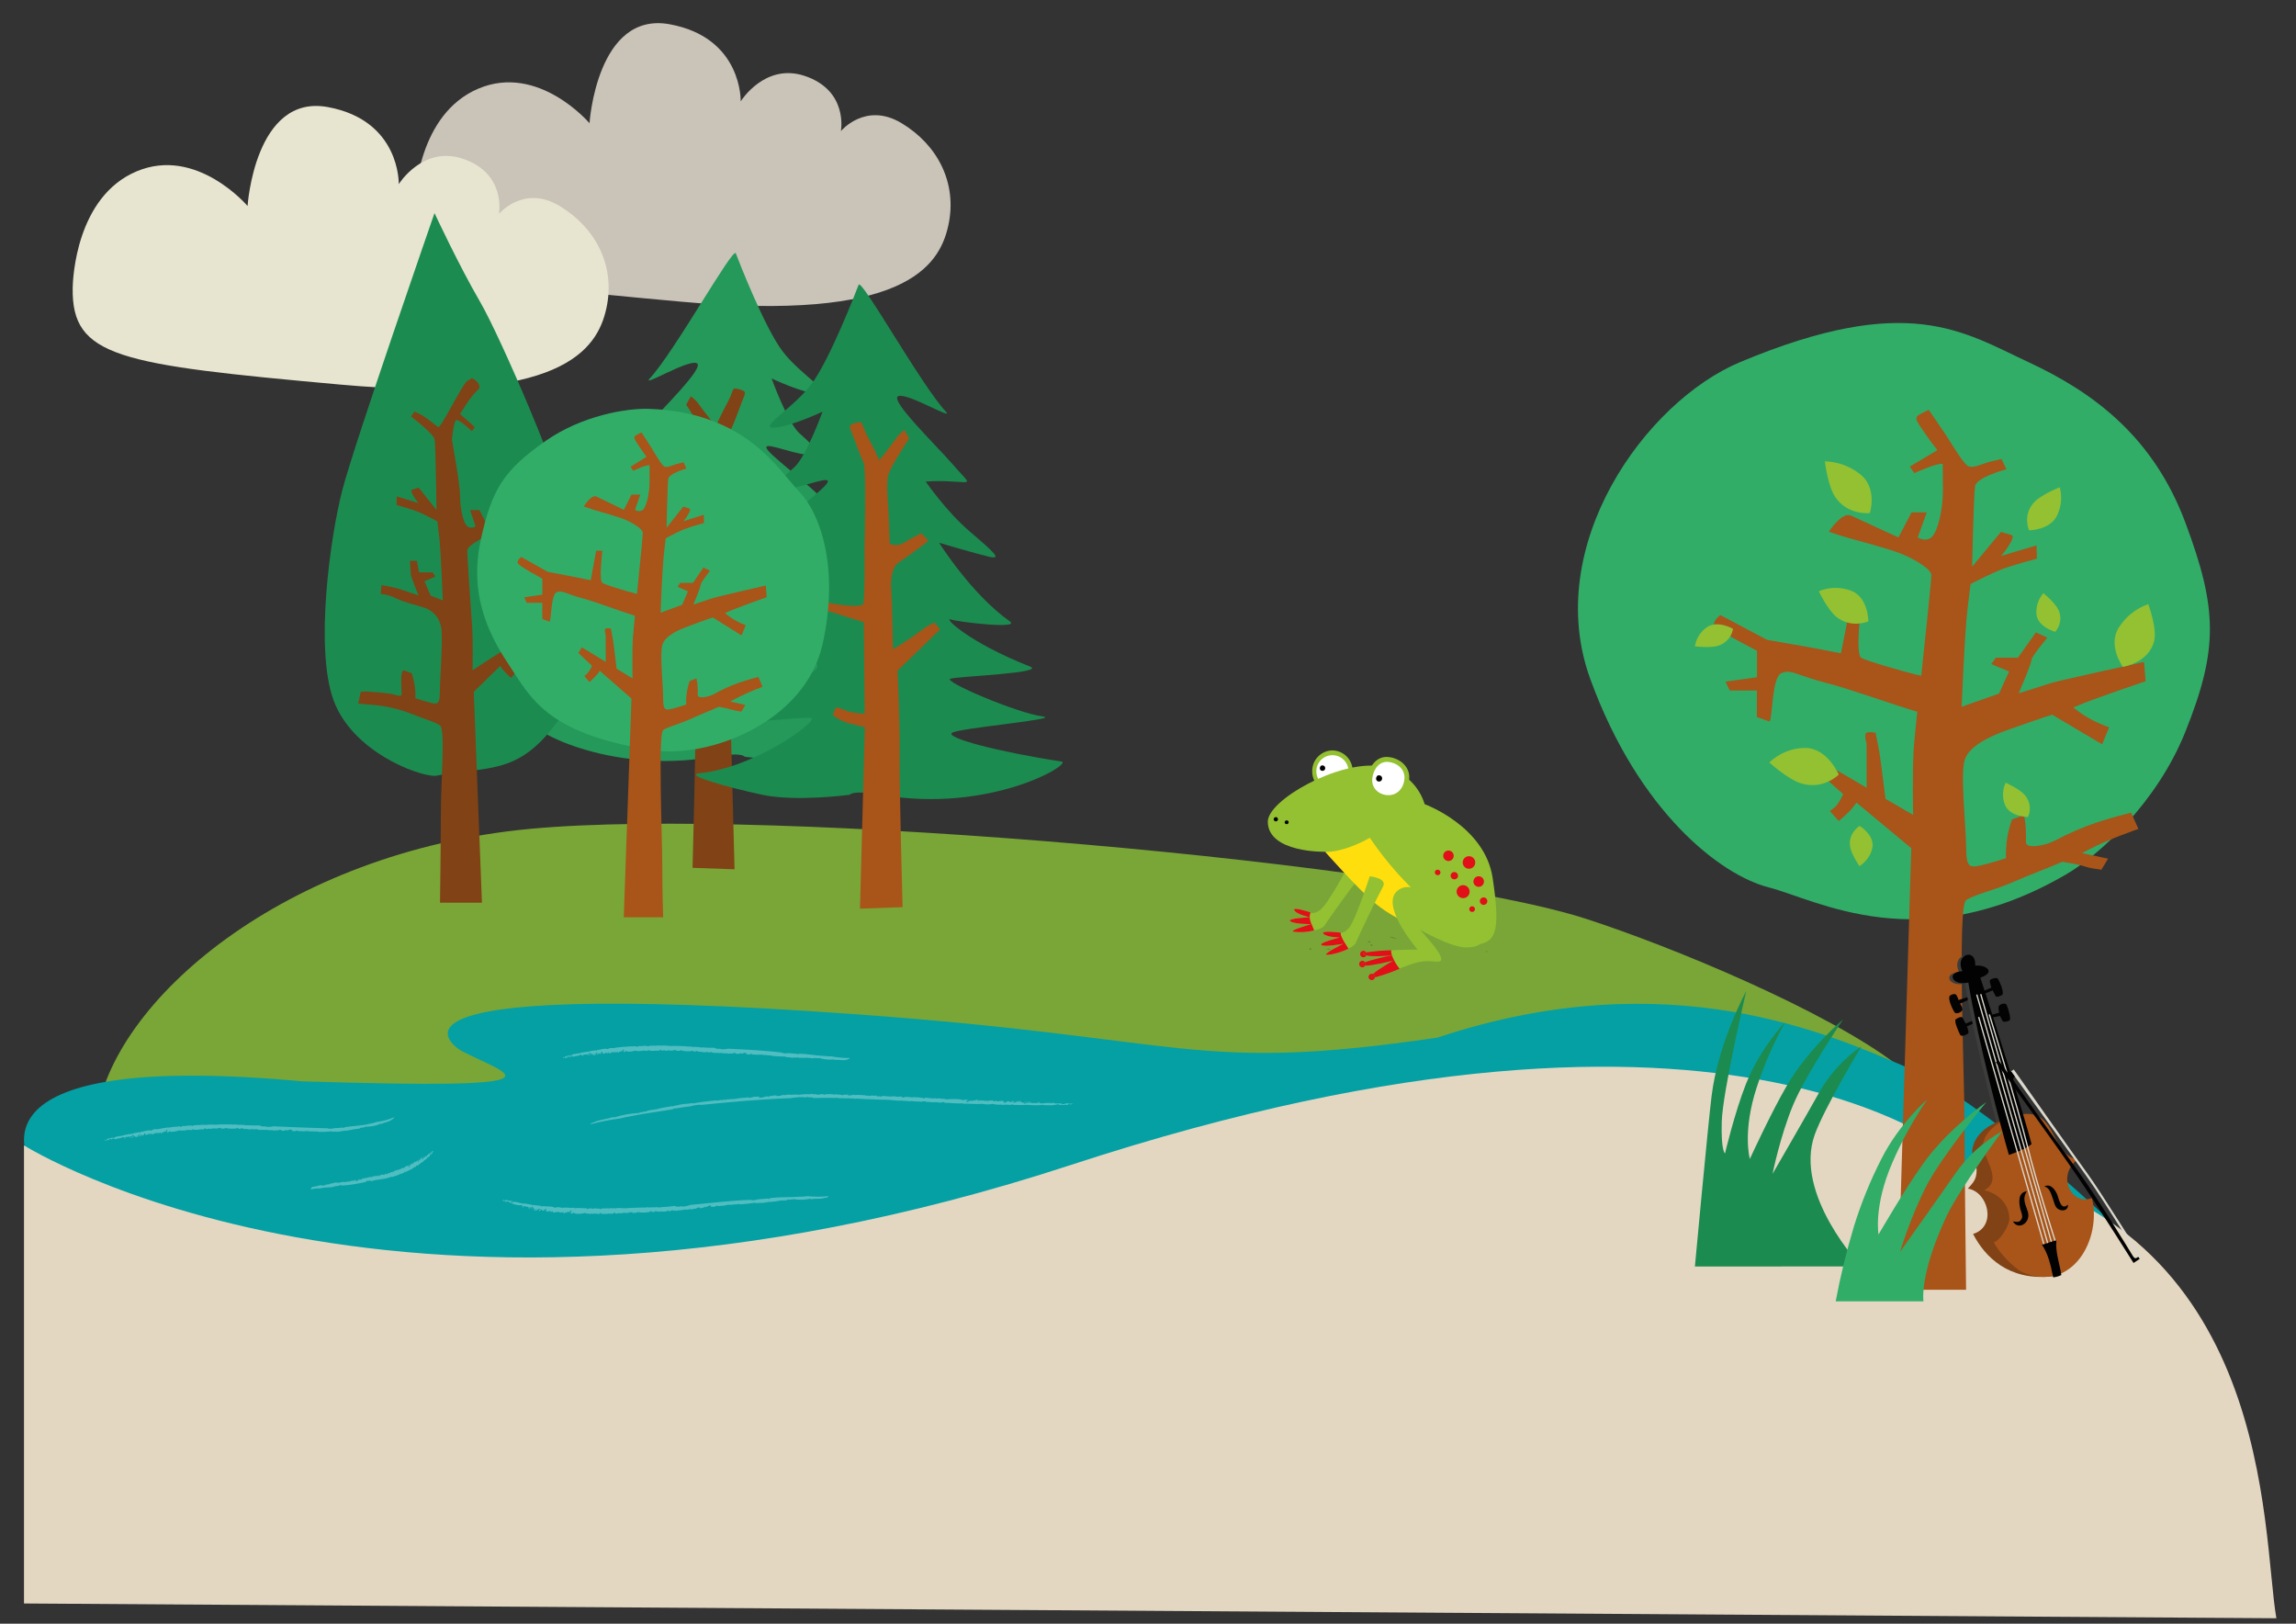 <?xml version="1.0" encoding="utf-8"?>
<!-- Generator: Adobe Illustrator 15.1.0, SVG Export Plug-In . SVG Version: 6.00 Build 0)  -->
<!DOCTYPE svg PUBLIC "-//W3C//DTD SVG 1.1//EN" "http://www.w3.org/Graphics/SVG/1.1/DTD/svg11.dtd">
<svg version="1.1" id="Capa_1" xmlns="http://www.w3.org/2000/svg" xmlns:xlink="http://www.w3.org/1999/xlink" x="0px" y="0px"
	 width="841.89px" height="595.276px" viewBox="0 0 841.89 595.276" enable-background="new 0 0 841.89 595.276"
	 xml:space="preserve">
<rect x="0" y="0" width="841.89" height="595.276" fill="#333333" stroke="none"/>
<path fill-rule="evenodd" clip-rule="evenodd" fill="#C9C3B8" d="M152.03,75.222c0.061-3.59,1.34-33.39,23.38-42.73
	c22.04-9.34,40.75,12.67,40.75,12.67s2.67-41.15,29.391-36.27c26.72,4.88,26.05,28.26,26.05,28.26s8.78-14.17,23.38-9.35
	c16.19,5.34,13.36,20.26,13.36,20.26s9-10.88,22.26-2.9s20.49,22,17.149,37.41c-3.34,15.41-16.55,35.4-97.779,28.05
	C168.74,103.271,151.671,100.611,152.03,75.222"/>
<g>
	<path fill="#79A637" d="M35.221,410.442c-5.432,43.562,9.832,25.186,48.727,39.773c38.894,14.589,175.962-8.383,221.364-7.405
		c45.402,0.979,140.677-25.879,321.724-19.122c181.049,6.757,16.937-66.632-45.464-86.83
		c-62.398-20.198-297.721-41.393-387.244-32.982C104.804,312.286,40.662,366.818,35.221,410.442"/>
	<path fill-rule="evenodd" clip-rule="evenodd" fill="#04A0A4" d="M169.079,385.194c0,0-45.98-26.99,143.851-13.415
		c124.586,8.89,124.133,21.78,214.163,8.632c85.346-28.448,144.909-0.578,171.579,10.668
		c43.74,18.474,146.057,123.377,91.569,84.848c-54.488-38.529-76.544-46.994-104.45-49.394c-106.122-9.121-104.761-7.379-163.97,0
		c-96.466,12.027-20.18,49.394-322.462,49.394c-89.213-5.334-167.508-23.55-181.243-38.495
		c-13.735-14.943-29.898-52.237,92.848-40.991C212.685,399.623,185.828,394.101,169.079,385.194"/>
	<path fill="#50BDC1" d="M218.001,411.331c1.778-0.827,4.676-1.085,6.783-1.778c0.249-0.062,0.054,0.231,0.614,0.054
		c2.703-0.826,5.492-1.346,8.312-1.548l-0.125,0.09c0.525,0,1.049-0.364,1.601-0.436c0,0-0.143,0.089,0,0.115
		c0.08-0.143,0.942-0.24,1.138-0.373c0.231,0,0.257,0.107,0.551,0.107l0.249-0.188c0.711-0.471,2.107-0.338,3.209-0.702
		c-0.044,0-0.151,0.08-0.044,0.098c1.778-0.542,4.196-0.89,6.303-1.271c-0.063,0.062-0.116,0.169,0,0.205
		c0.044-0.169,0.693-0.303,1.244-0.418c0.32,0.105,0.934-0.294,1.636-0.312h-0.044c0.444-0.223,0.773,0,1.111-0.249l0.364,0.071
		c0.143-0.24,0.756,0,1.129-0.15c0.365-0.107,0.605,0,0.961-0.116h0.044c0.827-0.169,1.351-0.124,1.28-0.284
		c0.338,0.088-0.8,0.169-0.267,0.302c2.712-0.534,5.61-0.827,8.428-1.129c0.217,0.001,0.432,0.031,0.64,0.089
		c0.435-0.055,0.866-0.138,1.289-0.249c-0.097,0,0.196,0.071,0.356,0.063c0.525,0,0.516-0.24,1.102-0.223
		c-0.213,0.071-0.275,0.134-0.195,0.187c0.546-0.156,1.105-0.261,1.671-0.312c-0.089,0-0.222,0.063-0.186,0.116
		c0.595-0.205,1.137-0.062,1.671-0.205L268.64,403c0.889,0.044,0.222-0.222,0.996-0.213c-0.178,0-0.107,0.08-0.134,0.115
		c0.835-0.187,1.682-0.313,2.534-0.382c0.765-0.099,1.583-0.09,2.418-0.214c0.32,0-0.062,0.248,0.747,0.151
		c-0.053-0.187,1.378-0.16,0.889-0.355c0.76,0.015,1.521-0.021,2.276-0.107c-0.311,0.098,0.364,0.223-0.213,0.276l0.462,0.089
		c-0.062,0.08-0.462,0-0.302,0.098c0.459-0.067,0.922-0.109,1.386-0.125c0.604-0.229,1.234-0.381,1.876-0.453
		c-0.409,0.089,0.249,0.204,0,0.249l1.183-0.436c0.293,0,0.071,0.16,0.497,0.089c0-0.053,0.161-0.099,0.285-0.143
		c0.124-0.045,1.218-0.098,1.351,0.099c0.134,0.194-0.471,0.053-0.142,0.115c0.533,0,0.56-0.09,1.094-0.107
		c0.355,0,1.049-0.115,0.657-0.213c-0.249,0,0.098,0.116-0.275,0.071c0.46-0.131,0.936-0.192,1.413-0.187
		c-0.186,0-0.16,0.088-0.24,0.142c0.76-0.159,1.529-0.269,2.303-0.328c0-0.099-0.294,0.169-0.418,0.124
		c1.04,0.106,2.151-0.214,3.014,0c-0.151,0-0.08-0.124-0.071-0.106c0.506,0,0.48,0.142,0.8,0.088c0,0.072,0.418,0,0.747-0.062
		c0.177-0.063,0.088,0-0.205,0c1.136-0.137,2.281-0.169,3.423-0.099c0.284-0.107,0.584-0.171,0.889-0.186l-0.107,0.124
		c0.231,0.071,0.836,0,0.889,0.089c0.534-0.151-2.054,0.133-1.325,0c0.187,0.098,1.005-0.204,0.845,0
		c0.484-0.057,0.974-0.057,1.458,0c-0.133,0-0.409,0.169,0,0.16c0.702,0,0.205-0.063,0.782-0.099l0.365-0.044
		c0-0.125,0.631,0,0.373-0.115c0.08,0.098,1.04,0,0.952,0.15l-0.107,0.152c0.261-0.04,0.515-0.115,0.756-0.223
		c0.044,0,0.115,0,0.097,0.07c0.071-0.24,0.729,0,1.112-0.15c0.644,0.002,1.286,0.062,1.92,0.178
		c0.502-0.087,1.012-0.111,1.52-0.071c-0.116,0-0.267,0-0.302,0.071c0.251,0.058,0.513,0.058,0.764,0
		c0.352,0.11,0.712,0.193,1.076,0.249c0.489-0.063,0.347-0.188,0.4-0.268c0.427,0.24,1.405-0.114,1.938,0.116
		c-0.178,0-0.729,0.089-0.329,0.16c0.409,0.249,0.889-0.142,1.627,0l-0.16-0.196c0.311,0.125,1.076-0.08,0.978,0.116
		c0.249-0.062,0.845,0.089,0.791-0.098c1.165,0.187,2.889,0,3.556,0.374c0.178,0,0.596,0,0.516-0.08c-0.258-0.116-0.4,0.062-0.498,0
		c0.083,0.01,0.165-0.02,0.222-0.08c0.356,0.053,0.64,0.08,0.276,0.222c0.791,0.151,0.889-0.285,1.929-0.169
		c-0.062,0.08,0,0.107,0.311,0.107l0.605-0.107c0.675,0.063,0.346,0.195,0.346,0.329c0.331,0.023,0.663-0.001,0.987-0.071
		l0.409,0.187c-0.293-0.133,0.311-0.063,0.489-0.089h-0.178c0.23,0.031,0.464,0.031,0.694,0c-0.045-0.08-0.463-0.133-0.685-0.168
		c0.196-0.055,0.48,0,0.729-0.08c-0.098,0.124,0.578,0.115,0.889,0.142s0.391-0.098,0.489-0.089c0.098,0.009,0.534,0,0.258,0.115
		c-0.116,0-0.24-0.08-0.436,0c0.205,0.063,0.151,0.169,0.623,0.106c0.471-0.062,0-0.258,0.586-0.142
		c-0.122,0.026-0.241,0.065-0.355,0.115l0.578,0.098l0.053-0.124c0.071,0,0,0.044,0.044,0.063c0.205-0.116,0.889,0,1.085-0.124
		c0.311,0,0.622,0.114,0.889,0.142h-0.062c0.373,0.071,0.756,0.071,1.129,0c0.295,0.033,0.593,0.033,0.889,0
		c0.462,0.115,0.071,0.453,0.64,0.338c0.569-0.116,0.809-0.178,0.631-0.267c0.893,0.019,1.784,0.093,2.667,0.222
		c0.134,0,0.062-0.08,0.329-0.089c1.262,0.002,2.522,0.1,3.77,0.294c-0.392,0-0.054,0.115-0.054,0.186
		c0.329-0.089,0.347,0.135,0.498-0.044c0-0.106,0-0.159-0.32-0.222c0.795-0.029,1.591,0.027,2.374,0.169
		c-0.205-0.063,0-0.08,0.151-0.098c-0.089,0.16,0.471,0.222,0.889,0.186l0.089-0.105l0.258,0.124c0.177,0,0.231-0.204,0.64-0.08
		c0.013,0.055,0.053,0.099,0.106,0.116c0.524-0.105,1.061-0.127,1.592-0.063l0.364,0.177c0.205,0,0.578-0.08,0.222-0.142
		c0.54,0.038,1.071,0.145,1.583,0.32c1.732-0.171,3.477-0.171,5.209,0l-0.062,0.079c0.436,0.09,0.258-0.124,0.551-0.062
		c-0.16,0.071,0.312,0.178-0.053,0.258c0.427,0.033,0.857-0.006,1.271-0.116c0.08-0.098-0.346,0.055-0.249-0.07
		c0.098-0.124,0.889,0.115,0.996,0c0.151,0.07,0,0.169-0.089,0.23l0.4-0.053c0.445,0.195-1.147,0.267-0.693,0.507h0.373
		c0.311,0.177-0.987,0.133-0.098,0.231c0.409-0.055,0.783-0.259,0.445-0.348c0.827,0,0.444-0.347,1.316-0.293
		c0.222,0.098-0.703,0-0.56,0.124c0.382,0.143,0.844,0,1.2,0c-0.4-0.08,0-0.213,0.24-0.23c0.435,0.089-0.311,0.133,0.311,0.178
		c0.124-0.089,0.711-0.134,0.222-0.214c0.267-0.195,0.649,0.089,1.014-0.053c0.186,0.142-0.703,0.293,0,0.391
		c-0.089-0.142,0.889-0.142,0.551-0.364c0.267,0.054,0.275,0.16,0.071,0.231c0.365,0.106,0.978-0.205,1.067,0.07l0.124-0.123
		c0.107,0,0.285,0.088,0.472,0.168c0.337,0,1.129-0.143,1.066,0.071c0.116,0,0.889,0,0.614-0.143
		c-0.471-0.106-0.578,0.089-0.818-0.115c0.311,0.169,0.702,0,0.996,0v0.08c0.227,0.009,0.455-0.015,0.675-0.071
		c-0.133,0-0.08,0.098,0.054,0.124l0.186-0.114c0.694,0,0.134,0.222,0.8,0.213l-0.515,0.07c0.21,0.045,0.425,0.071,0.64,0.08
		c0.142-0.106,0.391-0.23,0.515-0.319c0.383,0,0.152,0.142,0.534,0l-0.498,0.115c-0.08,0.044,0.293,0.204,0.791,0.213
		c0.329,0,0.836-0.169,0.347-0.249c0.258,0,0.596,0.09,0.391,0.16c0.569,0-0.062-0.115,0.436-0.178
		c0.195,0.08,0.8,0.205,1.164,0.329l-0.542,0.169h0.338c-0.454,0.133,0.204,0.125-0.062,0.276c0.253,0.013,0.507-0.005,0.755-0.055
		c-0.64-0.274,0.8-0.329,0.631-0.568c0.89,0,0.507,0.587,1.521,0.249c-0.151-0.063,0.329-0.231-0.267-0.179
		c0.569,0,0.418-0.222,1.093-0.114c-0.515,0.089,0.507,0.258-0.24,0.373c0.063-0.08-0.4-0.071-0.515-0.054
		c0.222,0.099-0.071,0.24,0.515,0.259c0.356,0,0.889,0,0.801-0.135c-0.089-0.133-0.561,0-0.312-0.124
		c0.721,0,0.827,0.179,1.147-0.062c-0.462,0-0.551-0.125-0.542-0.224h0.533l-0.106,0.09c0.835,0.08,0.266-0.151,1.075-0.115
		l0.374,0.187c-0.214,0.143-1.183-0.089-1.067,0.16c0.402-0.031,0.807-0.031,1.209,0h-0.382c0.336,0.212,0.745,0.273,1.129,0.168
		c0.4-0.07,0.115-0.088,0.133-0.186c0.889,0,1.129-0.099,1.671-0.107c-0.124,0.178,0.978,0,0.347,0.213
		c-0.6-0.137-1.223-0.137-1.822,0c0.293,0.224-0.667,0-0.889,0.169c0.693,0,0.631,0.231,0.738,0.374
		c0.168-0.001,0.335-0.024,0.497-0.07c0.089-0.125-0.16-0.125-0.16-0.259c0.649,0.051,1.302,0.009,1.938-0.125
		c0.249,0.063,0.16,0.196-0.151,0.196h2.756c-0.542-0.222,0.969,0,0.596-0.222c-0.373-0.224-0.845-0.205-0.578-0.303
		s0,0.098,0.098,0.143c0.382-0.116,0.56,0.186,0.933,0c-0.827,0.062-0.178,0.257-0.338,0.417c0.605-0.088,0,0.116,0.561,0.125
		c0.56,0.009,1.342-0.151,2.018-0.188c0.955,0.08,1.916,0.08,2.871,0c0.382,0.08,0.116,0.268,0.534,0.304
		c0.417,0.035-0.365-0.205,0.373-0.116h-0.071c0.222,0,1.342,0.124,1.573-0.151l-0.231,0.204c0.127,0.02,0.256,0.02,0.382,0
		c0,0.063,0.169,0.125-0.063,0.169c0.486,0.058,0.978,0.039,1.458-0.053l-0.32-0.116c0.889-0.105,1.414,0,2.24-0.044v0.115
		l0.489-0.08c-0.115,0.116,0.329,0.188,0.587,0.089l-1.271,0.303c-0.347-0.063,0.382-0.151,0.16-0.258
		c-0.354-0.089-0.726-0.067-1.067,0.063c0.177,0.005,0.354-0.017,0.525-0.063c0.089,0.16-0.347,0.16-0.569,0.267h0.4
		c-0.362,0.082-0.732,0.117-1.103,0.106c0.347-0.062-0.186-0.098-0.053-0.142c-0.044,0.142-0.525,0.194-1.138,0.16
		c-0.436-0.16-1.165,0.114-1.876,0.07c0.347-0.169,0.72-0.279,1.103-0.329c-0.445-0.07-0.498,0-0.943-0.07
		c-0.286,0.2-0.621,0.318-0.969,0.347v-0.107c-0.533,0.063-0.542,0.223-1.218,0.188c-1.155,0-2.347,0-3.227-0.071v-0.106
		c-0.763,0.128-1.537,0.185-2.311,0.169c-1.006,0.015-2.013-0.026-3.014-0.125c-1.983,0.045-3.734,0.106-5.779,0l0.356-0.143
		c-0.382,0.107-0.231-0.098-0.587-0.08c0.4,0.134-0.524,0.143-0.791,0.231c-0.968-0.12-1.948-0.12-2.916,0v-0.106
		c-0.94,0.082-1.888,0.043-2.818-0.115c-0.181-0.096-0.382-0.147-0.587-0.151c-0.558,0.122-1.127,0.191-1.698,0.204
		c-0.714-0.025-1.427-0.09-2.134-0.195c-2.275,0.151-4.525-0.106-6.854-0.07l-0.142-0.135c-2.294,0.16-4.996-0.239-6.934-0.194
		l0.231-0.205c-0.587-0.099-1.378,0-1.254,0.15c-0.626-0.003-1.251-0.063-1.867-0.177c-0.43-0.017-0.862,0.003-1.289,0.063
		c-0.94-0.124-1.887-0.185-2.836-0.179h0.294c0.133,0,0.16-0.124-0.116-0.16c-0.453,0-1.582-0.142-1.2,0.134
		c-1.209-0.213-2.907,0-4.063-0.303c0.08,0.08-0.213,0.071-0.355,0.116c-1.025-0.119-2.054-0.181-3.085-0.187
		c-0.16,0,0.293-0.107-0.143-0.133c-0.257,0,0,0.097-0.355,0.114c-1.778,0-3.556-0.319-5.121-0.363
		c-2.862,0-5.805-0.196-8.525-0.276l0.044-0.053c-0.942,0.159-2.107-0.276-2.872,0c-0.213-0.063-0.817-0.055-0.649-0.151
		c-0.737,0.124-2.009-0.196-3.076,0h0.267c-1.049-0.143-2,0-3.111-0.134c0.115,0,0.32,0,0.364-0.08
		c-0.418-0.106-1.04,0.196-1.253-0.053c-0.249,0-0.187,0.114,0,0.114c-2.436-0.142-5.068,0-7.619,0
		c-1.778-0.142-0.089-0.426-1.538-0.23c-0.116-0.053-0.089,0.089-0.107,0c-0.551,0.071-0.889-0.275-1.245-0.151
		c0.152,0.16-0.257,0.089-0.275,0.188c-0.732-0.145-1.481-0.177-2.223-0.099l0.071-0.08c-1.04,0.24-2.24,0.134-3.102,0.418
		c-5.69,0.179-11.122,0.569-16.625,0.979s-10.739,0.951-16.251,1.493c-0.948-0.085-1.905-0.007-2.827,0.231
		c0.045,0,0.133-0.063,0-0.081c0,0.179-0.978,0.152-1.067,0.329c-2.018,0.249-3.876,0.534-5.929,0.89
		c0.32-0.071,0.435-0.231,0.053-0.16l-0.365,0.169h-0.089c-0.257,0.063-0.506,0.196-0.213,0.205
		c-5.121,0.889-10.312,1.502-15.282,2.507c-1.393,0.222-2.773,0.519-4.134,0.889c-3.761,0.479-7.485,1.21-11.148,2.188
		C216.313,412.238,216.473,411.829,218.001,411.331"/>
	<path fill="#50BDC1" d="M310.405,388.527c-1.307,0.392-2.952-0.142-4.365,0.08c-0.169,0,0.071-0.239-0.302-0.195
		c-1.711,0.167-3.438,0.016-5.094-0.444l0.106-0.062c-0.311-0.071-0.72,0.133-1.04,0.079c0,0,0.116-0.063,0-0.125
		c-0.098,0.135-0.604,0-0.764,0.116c-0.116-0.062-0.089-0.169-0.249-0.239l-0.214,0.142c-0.586,0.338-1.271-0.124-2.018,0
		c0,0,0.116-0.053,0.063-0.098c-1.309,0.075-2.621,0.075-3.93,0c0.062-0.054,0.125-0.151,0.062-0.223
		c-0.097,0.169-0.498,0.179-0.889,0.188c-0.133-0.188-0.622,0.105-1.004,0c-0.329,0.15-0.427-0.144-0.703,0.053l-0.169-0.151
		c-0.168,0.231-0.408-0.159-0.684-0.053v0.044c-0.249,0-0.347-0.089-0.569-0.062c-0.516,0-0.791-0.135-0.809,0.053
		c-0.151-0.169,0.498,0,0.267-0.275c-1.699,0.017-3.397-0.069-5.086-0.258c-0.177-0.089-0.302-0.125-0.32-0.196
		c-0.274-0.011-0.548,0.011-0.817,0.063c0.062,0-0.089-0.106-0.178-0.124c-0.294-0.089-0.374,0.178-0.694,0.071
		c0.143-0.044,0.196-0.099,0.169-0.179c-0.34,0.084-0.691,0.114-1.04,0.09c0.062,0,0.142,0,0.142-0.099
		c-0.4,0.134-0.666-0.089-1.004,0l0.142-0.097c-0.498-0.178-0.196,0.213-0.64,0.097c0.115,0,0.089-0.071,0.115-0.105
		c-0.516,0.085-1.042,0.108-1.564,0.07c-0.454,0-0.889-0.106-1.449-0.07c-0.178-0.063,0.106-0.259-0.383-0.259
		c0,0.214-0.835,0-0.595,0.293c-0.437-0.104-0.885-0.155-1.334-0.15c0.196-0.071-0.151-0.284,0.187-0.276l-0.24-0.16
		c0.062-0.08,0.267,0.055,0.204-0.062c-0.278,0.022-0.557,0.022-0.835,0c-0.373,0.19-0.782,0.3-1.2,0.32
		c0.257-0.063-0.098-0.249,0.071-0.275l-0.792,0.354c-0.168,0,0-0.169-0.266-0.133c0,0.063-0.116,0.089-0.196,0.124
		c-0.08,0.036-0.72,0-0.764-0.213c-0.063-0.089,0.293,0,0.115-0.116c-0.32,0-0.347,0.055-0.658,0c-0.204-0.044-0.622,0-0.426,0.188
		c0.195,0.187,0-0.133,0.177-0.063c-0.28,0.117-0.589,0.151-0.889,0.099c0.116,0,0.107-0.08,0.16-0.144
		c-0.459,0.12-0.93,0.186-1.404,0.196c0,0.107,0.204-0.169,0.266-0.116c-0.586-0.186-1.289,0.107-1.778-0.133
		c0.089,0,0,0.142,0,0.116c-0.293,0-0.257-0.178-0.453-0.144c0-0.088-0.249,0-0.453,0c-0.205,0-0.045-0.044,0.133-0.044
		c-0.674,0.086-1.358,0.068-2.027-0.053c0,0.053-0.418,0.187-0.56,0.169l0.071-0.125c-0.115-0.089-0.489,0-0.498-0.142
		c-0.338,0.142,1.218-0.063,0.774,0c-0.089-0.116-0.614,0.178-0.498,0c-0.294,0-0.596,0.114-0.889,0c0.071,0,0.258-0.169,0-0.179
		c-0.418,0-0.125,0.063-0.471,0.08h-0.223c0,0.134-0.373,0-0.24,0.116c0-0.116-0.622,0-0.542-0.187l0.08-0.169
		c-0.178,0-0.311,0.169-0.462,0.23l-0.054-0.08c-0.062,0.258-0.435-0.053-0.666,0.143c-0.365-0.115-0.96-0.071-1.12-0.249
		c-0.288,0.09-0.592,0.113-0.889,0.071c0.062,0,0.16,0,0.186-0.089c-0.195-0.08-0.258,0-0.453,0c0.053,0-0.4-0.178-0.614-0.285
		c-0.302,0.071-0.213,0.215-0.249,0.303c-0.24-0.275-0.835,0.134-1.146-0.124c0.106,0,0.435-0.107,0.204-0.179
		c-0.24-0.274-0.551,0.16-0.969,0l0.089,0.215c-0.178-0.144-0.631,0.097-0.569-0.125c-0.151,0.07-0.498-0.09-0.471,0.125
		c-0.685-0.215-1.707,0-2.107-0.384c-0.098,0-0.347,0-0.311,0.099c0.035,0.098,0.24-0.071,0.293,0
		c-0.058-0.006-0.111,0.031-0.124,0.089c-0.214-0.053-0.383-0.08-0.169-0.249c-0.471-0.151-0.516,0.347-1.129,0.24
		c0-0.08,0-0.115-0.187-0.107l-0.356,0.143c-0.4-0.054-0.213-0.214-0.213-0.355c-0.213,0-0.48,0-0.587,0.116l-0.24-0.196
		c0.178,0.142-0.178,0.089-0.284,0.125h0.106c0-0.072-0.284,0-0.408,0c0,0.088,0.275,0.133,0.408,0.168
		c-0.106,0.063-0.275,0-0.417,0.116c0.053-0.151-0.347-0.116-0.516-0.133c-0.169-0.019-0.222,0.114-0.276,0.114
		c-0.053,0-0.32,0-0.168-0.124c0.151-0.125,0.151,0.08,0.257,0c-0.124-0.062-0.106-0.195-0.373-0.106s0.044,0.293-0.329,0.187
		c0.098,0,0.116-0.089,0.187-0.142l-0.356-0.08v0.133c-0.053,0,0-0.053,0-0.07c-0.115,0.133-0.542,0-0.622,0.186
		c-0.186-0.032-0.37-0.073-0.551-0.124c-0.215-0.08-0.452-0.08-0.667,0c-0.179-0.02-0.36,0.008-0.525,0.08
		c-0.284-0.098-0.089-0.498-0.418-0.329c-0.293,0-0.453,0.24-0.337,0.32c-0.525-0.089-1.121,0.125-1.609-0.08
		c-0.072,0.053,0,0.089-0.178,0.116c-0.748,0.068-1.503,0.033-2.241-0.107c0.223-0.053,0-0.133,0-0.213
		c-0.177,0.124-0.231-0.125-0.284,0.08c-0.053,0.204,0,0.177,0.222,0.23c-0.467,0.071-0.944,0.054-1.404-0.054
		c0.124,0.054,0,0.089-0.072,0.125c0-0.187-0.32-0.213-0.569-0.133v0.115l-0.168-0.115c-0.098,0.044-0.089,0.248-0.347,0.142
		l-0.089-0.125c-0.268,0.159-0.58,0.226-0.889,0.188l-0.258-0.16c-0.124,0-0.311,0.133-0.089,0.178
		c-0.343-0.012-0.682-0.091-0.995-0.23c-0.891,0.297-1.828,0.43-2.765,0.391v-0.089c-0.276-0.071-0.116,0.151-0.303,0.098
		c0.072-0.089-0.231-0.169,0-0.285c-0.391-0.062-0.453,0.188-0.684,0.24c0,0.125,0.178-0.08,0.16,0.063s-0.533-0.054-0.56,0.125
		c-0.107-0.063-0.062-0.188,0-0.268l-0.205,0.099c-0.32-0.179,0.569-0.4,0.223-0.632l-0.214,0.045c-0.24-0.17,0.516-0.24,0-0.267
		c-0.222,0.097-0.364,0.355-0.133,0.426c-0.48,0.08-0.142,0.428-0.658,0.445c-0.16-0.089,0.409-0.054,0.276-0.187
		c-0.134-0.134-0.472,0.115-0.685,0.079c0.258,0.046,0.089,0.231-0.062,0.276c-0.151,0.044,0.133-0.178-0.231-0.169
		c0,0.106-0.365,0.204-0.054,0.249c-0.08,0.24-0.391,0-0.56,0.151c-0.151-0.151,0.294-0.392-0.133-0.445
		c0.098,0.151-0.445,0.24-0.178,0.454c-0.169,0-0.213-0.151-0.124-0.249c-0.249-0.08-0.471,0.311-0.631,0v0.16
		c-0.113-0.044-0.223-0.096-0.329-0.151c-0.205,0-0.587,0.249-0.64,0c-0.054,0-0.516,0-0.285,0.195s0.293-0.133,0.507,0.07
		c-0.249-0.168-0.4,0.055-0.551,0.125l-0.054-0.089c-0.08,0-0.32,0-0.346,0.134c0.053-0.054,0-0.115-0.08-0.134l-0.063,0.151
		c-0.364,0.116-0.16-0.231-0.524-0.151l0.249-0.133c-0.054,0-0.223-0.089-0.383,0c-0.16,0.089-0.115,0.302-0.151,0.409
		c-0.195,0.08-0.142-0.134-0.311,0l0.231-0.188c0,0-0.249-0.187-0.533-0.15c-0.285,0.035-0.382,0.274-0.08,0.311
		c-0.142,0-0.374,0-0.285-0.133c-0.311,0.071,0.08,0.124-0.169,0.231c-0.142-0.071-0.533-0.144-0.8-0.24l0.223-0.24h-0.196
		c0.187-0.196-0.178-0.116-0.098-0.303c-0.143,0.001-0.282,0.044-0.4,0.125c0.498,0.24-0.293,0.435-0.08,0.684
		c-0.498,0.125-0.569-0.586-0.969-0.124c0.125,0.063-0.071,0.284,0.24,0.169c-0.338,0-0.124,0.284-0.551,0.223
		c0.24-0.134-0.418-0.223-0.053-0.418c0,0.08,0.257,0,0.311,0c-0.169-0.08-0.071-0.259-0.409-0.223
		c-0.338,0.036-0.489,0.089-0.391,0.213c0.097,0.125,0.302-0.053,0.24,0.116c-0.391,0.107-0.551-0.116-0.614,0.169
		c0.167-0.056,0.349,0.025,0.418,0.188l-0.275,0.097v-0.097c-0.507,0-0.063,0.186-0.552,0.213l-0.293-0.16
		c0-0.196,0.702,0,0.507-0.276c-0.303,0-0.356,0.169-0.658,0.151l0.187-0.088c-0.107,0-0.374-0.329-0.712-0.054
		c-0.177,0.115,0,0.106,0,0.214c-0.462,0.105-0.56,0.23-0.889,0.302c0-0.205-0.542,0.071-0.302-0.178
		c0.213,0.089,0.889,0,0.969-0.258c-0.276-0.204,0.4,0,0.391-0.293c-0.382,0.062-0.471-0.17-0.604-0.312
		c-0.09,0.02-0.173,0.063-0.24,0.124c0,0.142,0.16,0.116,0.24,0.267c-0.363,0.01-0.713,0.138-0.996,0.364
		c-0.178,0-0.204-0.195,0-0.23c-0.511,0.121-1.032,0.2-1.556,0.239c0.436,0.179-0.515,0.151-0.195,0.303
		c0.284,0,0.595,0.134,0.506,0.258c-0.088,0.125-0.053-0.106-0.142-0.143c-0.142,0.16-0.427-0.142-0.524,0.09
		c0.418-0.151-0.063-0.293-0.08-0.489c-0.276,0.16-0.054-0.124-0.392-0.071c-0.319,0.171-0.656,0.309-1.004,0.409
		c-0.541-0.011-1.077,0.104-1.565,0.338c-0.266,0-0.249-0.267-0.506-0.249c-0.258,0.017,0.337,0.169-0.125,0.177v-0.025
		c-0.098,0.08-0.827,0-0.747,0.354v-0.248c-0.068,0.012-0.129,0.049-0.169,0.106c-0.044-0.071-0.177-0.106-0.089-0.187
		c-0.346-0.08-0.506,0.151-0.773,0.223l0.267,0.08c-0.391,0.136-0.793,0.239-1.2,0.311l-0.08-0.125l-0.205,0.134
		c0-0.125-0.329-0.142-0.391,0l0.471-0.462c0.249,0-0.098,0.204,0.107,0.284c0.204,0.08,0.569-0.044,0.551-0.178
		c-0.169,0-0.16,0.054-0.249,0.125c-0.178-0.16,0.062-0.214,0.098-0.356c-0.08,0-0.231,0-0.214,0.071
		c0.145-0.135,0.329-0.222,0.525-0.249c-0.133,0.106,0.178,0.08,0.142,0.151c-0.089-0.16,0.151-0.267,0.507-0.303
		c0.364,0.116,0.56-0.267,0.996-0.311c-0.067,0.2-0.202,0.37-0.383,0.479c0.303,0,0.267-0.07,0.569-0.053
		c0.045-0.143,0-0.338,0.294-0.489l0.089,0.115c0.257-0.133,0.151-0.302,0.542-0.354c0.667-0.107,1.369-0.188,1.876-0.276
		l0.08,0.116c0.142-0.294,0.889-0.249,1.2-0.428c0.702,0,1.342-0.347,1.778-0.204c1.068-0.321,2.168-0.523,3.28-0.604l-0.133,0.196
		c0.16-0.152,0.178,0.08,0.373,0c-0.293-0.116,0.223-0.214,0.338-0.338c0.57,0.023,1.137-0.089,1.654-0.329l0.053,0.115
		c0.409-0.275,1.049-0.143,1.663-0.178c0.115,0.084,0.258,0.122,0.4,0.106c0.266-0.231,0.453-0.223,0.889-0.373
		c0.437-0.04,0.878-0.04,1.315,0c1.263-0.365,2.667-0.285,4.01-0.542l0.124,0.133c1.289-0.365,2.996-0.125,4.125-0.311l-0.08,0.239
		c0.374,0.071,0.809-0.08,0.703-0.258c0.373,0.071,0.889-0.142,1.146,0.053c0.374,0,0.436-0.124,0.747-0.169
		c0.568,0.059,1.14,0.059,1.707,0h-0.302c-0.071,0.055-0.071,0.152,0.098,0.169c0.169,0.019,0.969,0.071,0.684-0.222
		c0.756,0.16,1.778-0.133,2.463,0.089c-0.063-0.08,0.124-0.089,0.195-0.142c0.624,0.065,1.253,0.065,1.876,0
		c0.098,0-0.169,0.133,0.098,0.15c0.267,0.019,0-0.106,0.195-0.15c1.035,0.008,2.067,0.074,3.094,0.195
		c1.716-0.09,3.503,0,5.139,0.07v0.055c0.56-0.196,1.262,0.293,1.724,0c0.134,0.062,0.498,0.053,0.392,0.159
		c0.453-0.134,1.209,0.204,1.849,0h-0.16c0.622,0.16,1.2,0,1.858,0.16c-0.071,0-0.196,0-0.223,0.089
		c0.249,0.134,0.641-0.214,0.756,0.08c0.151,0,0.125-0.134,0-0.134c1.519,0.135,3.045,0.189,4.57,0.16
		c1.058,0.231,0,0.472,0.889,0.32c0.062,0.054,0.071-0.106,0.071-0.045c0.338-0.053,0.471,0.348,0.729,0.214
		c-0.071-0.178,0.169-0.09,0.186-0.195c0.649,0.16,0.756,0.329,1.298,0.23l-0.053,0.09c0.658-0.205,1.342,0,1.911-0.276
		c3.405,0.196,6.677,0.302,9.993,0.534c3.316,0.23,6.463,0.471,9.735,0.889c0.511,0.253,1.088,0.346,1.653,0.267
		c-0.044,0-0.098,0-0.044,0.079c0.08-0.186,0.604,0,0.711-0.142c1.218,0.133,2.347,0.178,3.6,0.267c-0.204,0-0.328,0.16-0.088,0.169
		l0.266-0.106v0.062c0.169,0,0.365-0.098,0.205-0.178c3.174,0.072,6.223,0.703,9.308,0.827c0.855,0.105,1.716,0.149,2.578,0.134
		c2.259,0.431,4.555,0.632,6.854,0.604C311.345,388.225,310.894,388.458,310.405,388.527"/>
	<path fill="#50BDC1" d="M114.201,435.441c0.445-0.561,1.289-0.259,1.778-0.667c0.071,0,0,0.249,0.187,0.15
		c0.693-0.397,1.522-0.487,2.284-0.249v0.072c0.152,0,0.267-0.223,0.418-0.214v0.125c0-0.144,0.249-0.107,0.294-0.224
		c0.062,0,0.089,0.16,0.169,0.215l0.053-0.169c0.151-0.409,0.578-0.054,0.889-0.294v0.106c0.532-0.244,1.094-0.418,1.671-0.515
		c-0.026,0.07-0.026,0.149,0,0.222c0-0.169,0.16-0.24,0.311-0.294c0.107,0.16,0.232-0.186,0.436-0.115v0.044
		c0.098-0.194,0.222,0.071,0.285-0.15l0.115,0.125c0-0.249,0.214,0.105,0.302,0v-0.055c0.098-0.07,0.178,0,0.267,0
		c0.213-0.089,0.373,0,0.329-0.15c0.107,0.134-0.204,0.089,0,0.294c0.722-0.24,1.472-0.383,2.231-0.427
		c0.107,0.062,0.16,0.079,0.196,0.15s0.276-0.071,0.329-0.178c0.053-0.107,0.062,0.089,0.107,0.098
		c0.044,0.009,0.106-0.222,0.275-0.16c-0.039,0.06-0.039,0.137,0,0.195c0.107-0.168,0.276-0.16,0.418-0.23c0,0-0.044,0.063,0,0.115
		c0.133-0.178,0.302,0,0.427-0.115v0.115c0.258,0.107,0-0.239,0.24-0.187c-0.045,0.045,0,0.08,0,0.134
		c0.151-0.223,0.471-0.196,0.64-0.285c0.217-0.016,0.432-0.058,0.64-0.124c0.089,0,0,0.267,0.231,0.195
		c-0.053-0.213,0.347-0.133,0.169-0.364c0.196,0,0.507,0.063,0.613,0c-0.062,0.099,0.143,0.249,0,0.293l0.152,0.116
		c0,0.089-0.134,0-0.072,0.089c0.063,0.088,0.285-0.125,0.356-0.106c0.116-0.151,0.196-0.409,0.427-0.472
		c-0.098,0.099,0.106,0.231,0.044,0.284l0.231-0.453c0.08,0,0.054,0.169,0.152,0.099c0.097-0.072,0-0.107,0.053-0.16
		c0.053-0.055,0.302-0.099,0.382,0.114c0.053,0.08-0.115,0.063,0,0.125c0.116,0.063,0.133-0.098,0.276-0.115
		c0.098,0,0.249-0.133,0.124-0.231c-0.124-0.098,0.054,0.124-0.053,0.071c0.069-0.124,0.196-0.204,0.338-0.213
		c-0.045,0,0,0.097,0,0.169c0.15-0.166,0.335-0.297,0.542-0.383c0-0.106,0,0.195-0.089,0.15c0.311,0.099,0.525-0.274,0.791-0.105
		c0,0-0.044-0.135-0.044-0.116c0.142,0,0.16,0.142,0.231,0.08c0,0.089,0.107,0,0.187-0.08c0.08-0.08,0,0-0.045,0.054
		c0.262-0.175,0.577-0.25,0.889-0.214c0-0.053,0.125-0.24,0.187-0.249v0.143c0.071,0.071,0.213-0.045,0.249,0.063
		c0.098-0.187-0.498,0.231-0.338,0.071c0.071,0.106,0.213-0.249,0.213-0.063c0.125,0,0.223-0.195,0.374-0.098
		c-0.045,0-0.062,0.204,0,0.178s0-0.071,0.178-0.143l0.08-0.071c0-0.133,0.169,0,0.071-0.142c0.044,0.106,0.258-0.107,0.284,0.106
		v0.177c0.08,0,0.089-0.203,0.134-0.283v0.07c0-0.267,0.195,0,0.24-0.23c0.186,0.062,0.435-0.063,0.551,0.089
		c0.106-0.098,0.204-0.213,0.355-0.178c0,0-0.053,0-0.053,0.098s0.116,0,0.187-0.071c0.071-0.07,0.222,0.115,0.346,0.187
		c0.107-0.098,0-0.231,0-0.32c0.178,0.232,0.32-0.24,0.525,0c0,0.045-0.16,0.16,0,0.205c0.178,0.24,0.187-0.24,0.4-0.151
		l-0.098-0.195c0.116,0.115,0.24-0.179,0.276,0.045c0-0.089,0.24,0,0.169-0.179c0.346,0.115,0.72-0.258,0.995,0.08
		c0,0,0.152,0,0.107-0.134c-0.044-0.133-0.08,0.099-0.124,0c-0.045-0.097,0-0.071,0-0.097c0-0.027,0.186,0,0.142,0.213
		c0.24,0.089,0.124-0.4,0.409-0.382c0,0.089,0,0.115,0.115,0.08l0.107-0.188c0.187,0,0.151,0.178,0.187,0.32
		c0.089,0,0.204-0.071,0.222-0.195l0.151,0.16c-0.115-0.116,0.053-0.116,0.089-0.152c0,0.055,0.133,0,0.178,0
		c0.044,0-0.151-0.097-0.222-0.114c-0.072-0.019,0.106-0.071,0.151-0.169c0,0.15,0.178,0.062,0.249,0.062
		c0.071,0,0.062-0.151,0.089-0.151c0.026,0,0.142,0,0.106,0.099c-0.035,0.098-0.089-0.053-0.115,0
		c-0.027,0.053,0.097,0.178,0.186,0.053c0.089-0.124-0.097-0.275,0.089-0.222v0.16h0.178v-0.134v0.063
		c0-0.151,0.222-0.107,0.213-0.268c-0.008-0.159,0.196,0.054,0.267,0c0.108,0.036,0.225-0.018,0.267-0.123
		c0.088-0.012,0.163-0.069,0.195-0.151c0.152,0.062,0.187,0.479,0.276,0.266c0.124,0,0.124-0.293,0.053-0.354
		c0.249,0,0.445-0.276,0.703-0.144c0-0.053,0-0.089,0.044-0.133c0.347-0.053,0.64-0.364,0.987-0.196c-0.08,0.08,0,0.135,0.053,0.205
		c0.045-0.142,0.134,0.089,0.098-0.115c-0.035-0.204-0.053-0.169-0.16-0.187c0.174-0.135,0.398-0.187,0.613-0.143
		c-0.062,0,0-0.088,0-0.134c0,0.188,0.205,0.17,0.285,0.054v-0.115l0.107,0.089c0-0.054,0-0.249,0.097-0.187l0.08,0.106
		c0.072-0.134,0.178-0.347,0.329-0.303l0.152,0.125c0.044,0,0.097-0.169,0-0.188c0.24,0,0.373,0,0.488,0.099
		c0.252-0.422,0.667-0.723,1.147-0.827v0.089c0.134,0,0-0.169,0.098-0.133c0.098,0.035,0.142,0.133,0.098,0.267
		c0.187,0,0.142-0.24,0.222-0.329s-0.053,0.106-0.08,0s0.24,0,0.196-0.195c0.071,0,0.08,0.178,0.089,0.258l0.062-0.125
		c0.178,0.134-0.133,0.463,0.08,0.64l0.071-0.062c0.151,0.125-0.151,0.302,0.089,0.258c0.062-0.133,0.053-0.409-0.062-0.437
		c0.177-0.142-0.054-0.435,0.16-0.523c0.089,0.062-0.16,0.106-0.071,0.213c0.088,0.107,0.168-0.169,0.275-0.169
		c-0.124,0-0.107-0.213-0.053-0.275c0.053-0.062,0,0.187,0.142,0.134c0-0.107,0.098-0.249-0.044-0.249c0-0.24,0.177,0,0.195-0.223
		c0.107,0.124,0,0.418,0.178,0.409c-0.08-0.125,0.124-0.294-0.053-0.462c0.08,0,0.133,0.124,0.124,0.231
		c-0.009,0.105,0.116-0.374,0.267-0.107v-0.16c0,0,0.098,0.044,0.178,0.107c0.08,0.062,0.177-0.329,0.266-0.107
		c0,0,0.205-0.116,0.071-0.23c-0.133-0.116-0.088,0.178-0.24,0c0.152,0.133,0.152-0.099,0.196-0.188l0.053,0.08
		c0-0.053,0.125-0.08,0.107-0.187c-0.008,0.053,0.021,0.104,0.071,0.125v-0.16c0.125-0.151,0.133,0.204,0.267,0.08l-0.071,0.169
		c0,0,0.124,0.053,0.177,0c0.054-0.054,0-0.303-0.053-0.409c-0.053-0.107,0.098,0.106,0.125-0.071v0.213
		c0.054,0.093,0.173,0.125,0.266,0.071c0.054-0.08,0.089-0.32-0.053-0.312c0.04-0.035,0.102-0.032,0.138,0.008
		c0.022,0.024,0.031,0.059,0.022,0.091c0.107-0.116-0.071-0.116,0-0.258c0.08,0.053,0.267,0.07,0.4,0.133v0.267l0.08-0.053
		c0,0.222,0.107,0.089,0.125,0.284c0.071,0,0.106-0.098,0.133-0.178c-0.276-0.16,0-0.463-0.151-0.676c0.178-0.187,0.4,0.498,0.444,0
		c-0.071-0.045-0.053-0.285-0.151-0.134c0.142-0.053,0-0.293,0.178-0.293c-0.071,0.169,0.231,0.16,0.142,0.409
		c0-0.08-0.124,0-0.142,0s0.107,0.249,0.24,0.16c0.133-0.089,0.178-0.151,0.107-0.258c-0.071-0.106-0.116,0.089-0.134-0.08
		c0.134-0.151,0.267,0,0.214-0.24c-0.098,0.08-0.187,0-0.231-0.133l0.088-0.134v0.106c0.223-0.053,0-0.195,0.178-0.293l0.169,0.124
		c0,0.187-0.302,0.098-0.142,0.329c0.124-0.071,0.107-0.204,0.24-0.231l-0.053,0.116c0.044,0,0.249,0.266,0.311-0.054
		c0-0.133,0-0.098-0.062-0.195c0.16-0.169,0.168-0.302,0.275-0.409c0.071,0.195,0.213-0.15,0.178,0.133
		c-0.116-0.053-0.365,0.16-0.338,0.383c0.169,0.16-0.16,0.08-0.089,0.329c0.142-0.106,0.249,0.106,0.347,0.223
		c0,0,0.053-0.116,0.062-0.152c0.009-0.035-0.098-0.088-0.169-0.23c0.178-0.1,0.297-0.277,0.32-0.48
		c0.079,0.027,0.122,0.113,0.095,0.192c-0.004,0.011-0.009,0.021-0.015,0.031c0.166-0.185,0.365-0.335,0.587-0.445
		c-0.231-0.116,0.178-0.213,0-0.32c-0.123,0.036-0.251-0.034-0.287-0.157c-0.003-0.01-0.005-0.02-0.006-0.029
		c0.071,0,0.053,0.089,0.097,0.115c0-0.169,0.223,0.09,0.205-0.15c-0.142,0.204,0.107,0.274,0.16,0.462
		c0.08-0.188,0.062,0.116,0.187,0c0.08-0.193,0.187-0.372,0.32-0.533c0.275,0,0.426-0.383,0.569-0.543
		c0.124,0,0.177,0.231,0.284,0.178c0.107-0.053-0.187-0.114,0-0.187v0.054c0-0.089,0.329-0.16,0.213-0.444l0.08,0.23
		c0,0,0-0.08,0.045-0.124c0.044-0.045,0.107,0.08,0.089,0.169c0.169,0,0.169-0.214,0.267-0.32l-0.134-0.045
		c0.107-0.257,0.285-0.257,0.418-0.462l0.071,0.116l0.054-0.169c0.044,0.133,0.177,0.106,0.168,0l-0.071,0.506
		c-0.115,0,0-0.204-0.124-0.257c-0.125-0.054-0.231,0.124-0.187,0.249c0.062-0.045,0.053-0.072,0.071-0.152
		c0.125,0.125,0,0.214,0.054,0.356c0-0.044,0.097-0.044,0.08-0.098c-0.015,0.119-0.072,0.229-0.16,0.311
		c0-0.124-0.098-0.053-0.098-0.124c0.08,0.142,0,0.276-0.134,0.364c-0.186-0.071-0.168,0.329-0.337,0.436
		c-0.037-0.17-0.037-0.346,0-0.516c-0.125,0-0.089,0.098-0.223,0.125c0.05,0.165,0.05,0.341,0,0.507l-0.071-0.089
		c-0.071,0.16,0,0.302-0.124,0.418c-0.125,0.115-0.534,0.364-0.729,0.515l-0.062-0.098c0,0.303-0.303,0.355-0.392,0.569
		c-0.302,0.098-0.471,0.524-0.693,0.444c-0.332,0.426-0.75,0.777-1.227,1.031v-0.213c0,0.169-0.098-0.054-0.169,0
		c0.16,0.071,0,0.24-0.053,0.373c-0.267,0-0.471,0.311-0.605,0.542l-0.062-0.106c-0.089,0.329-0.4,0.284-0.649,0.4
		c-0.053,0-0.133-0.116-0.204-0.054c-0.045,0.267-0.125,0.275-0.276,0.488c-0.178,0.085-0.372,0.134-0.569,0.144
		c-0.436,0.515-1.049,0.631-1.547,1.058l-0.098-0.116c-0.444,0.533-1.235,0.525-1.662,0.89v-0.249
		c-0.133-0.004-0.243,0.1-0.247,0.232c-0.001,0.039,0.007,0.078,0.025,0.114c-0.178,0-0.338,0.258-0.498,0.107
		c-0.169,0-0.151,0.177-0.276,0.266c-0.256,0.015-0.505,0.088-0.729,0.214h0.08c0-0.054,0-0.16-0.089-0.152
		c-0.089,0.01-0.435,0.063-0.231,0.313c-0.364-0.063-0.702,0.364-1.075,0.24c0.053,0.07,0,0.105,0,0.169
		c-0.285,0.088-0.623,0-0.809,0.222c-0.054,0,0-0.15-0.08-0.134c-0.08,0.018,0,0.106-0.045,0.169
		c-0.409,0.267-0.96,0.089-1.369,0.232c-0.709,0.281-1.445,0.489-2.196,0.621v-0.062c-0.187,0.266-0.613-0.107-0.729,0.257
		c-0.071,0-0.222,0-0.204-0.105c-0.16,0.194-0.569,0-0.8,0.213h0.062c-0.302-0.071-0.507,0.15-0.836,0.098
		c0,0,0.08-0.062,0.071-0.116c-0.009-0.053-0.213,0.294-0.338,0c-0.062,0,0,0.144,0,0.134c-0.68,0.068-1.35,0.224-1.991,0.463
		c-0.516-0.09-0.124-0.463-0.462-0.196c-0.045,0,0,0.106,0,0.054c-0.134,0.098-0.294-0.275-0.374-0.116
		c0.08,0.169-0.044,0.116,0,0.214c-0.311-0.063-0.409-0.214-0.613-0.045v-0.089c-0.222,0.285-0.569,0.196-0.738,0.517
		c-1.493,0.274-2.916,0.612-4.383,0.827c-1.467,0.213-2.871,0.407-4.383,0.435c-0.223-0.173-0.531-0.191-0.773-0.044v-0.08
		c0,0.195-0.258,0.053-0.258,0.24c-0.551,0-1.049,0.142-1.609,0.213c0.089,0,0.098-0.195,0-0.169l-0.08,0.142v-0.053
		c-0.071,0-0.124,0.142,0,0.196c-1.369,0.354-2.836,0.15-4.187,0.435c-0.385,0.02-0.766,0.094-1.129,0.223
		c-1.038-0.117-2.089-0.003-3.076,0.338C114.139,436.063,113.8,435.645,114.201,435.441"/>
	<path fill="#50BDC1" d="M302.253,439.174c-1.387,0.569-3.352,0.124-4.881,0.516c-0.186,0,0-0.275-0.4-0.195
		c-1.915,0.403-3.887,0.465-5.823,0.178l0.098-0.089c-0.364,0-0.756,0.249-1.129,0.23c0-0.053,0.116-0.08,0-0.142
		c-0.062,0.16-0.667,0.107-0.809,0.231c-0.16,0-0.169-0.179-0.373-0.231l-0.178,0.187c-0.516,0.472-1.458,0.071-2.232,0.347
		c0,0,0.107-0.08,0-0.115c-1.432,0.292-2.881,0.497-4.338,0.613c0.071-0.068,0.074-0.181,0.006-0.251
		c-0.002-0.002-0.004-0.005-0.006-0.007c0,0.195-0.471,0.267-0.889,0.338c-0.213-0.188-0.631,0.222-1.111,0.15v-0.044
		c-0.303,0.231-0.525-0.08-0.756,0.187l-0.249-0.143c-0.089,0.285-0.516-0.105-0.764,0.055v0.062c-0.249,0.08-0.418-0.045-0.649,0
		c-0.561,0.115-0.889,0-0.889,0.204c-0.24-0.16,0.533-0.124,0.168-0.346c-1.883,0.314-3.782,0.521-5.689,0.622
		c-0.231-0.071-0.374-0.08-0.436-0.16c-0.304,0.035-0.602,0.106-0.889,0.213c0.062,0-0.142-0.099-0.24-0.099
		c-0.364-0.053-0.329,0.259-0.729,0.196c0.134-0.071,0.178-0.142,0.107-0.213c-0.346,0.154-0.716,0.247-1.094,0.275
		c0.045,0,0.134-0.071,0.107-0.134c-0.382,0.223-0.773,0-1.111,0.17l0.106-0.135c-0.622-0.097-0.115,0.276-0.649,0.224
		c0.107-0.055,0.063-0.089,0.072-0.144c-0.541,0.188-1.102,0.309-1.672,0.356v-0.053c-0.539,0.025-1.077,0.085-1.609,0.178
		c-0.222,0,0-0.303-0.533-0.214c0.071,0.249-0.889,0.178-0.525,0.427c-0.511-0.034-1.024-0.011-1.529,0.071
		c0.196-0.116-0.293-0.284,0.089-0.339l-0.329-0.133c0-0.098,0.311,0,0.196-0.106c-0.293,0.066-0.59,0.114-0.889,0.142
		c-0.344,0.274-0.745,0.465-1.174,0.561c0.249-0.115-0.213-0.267,0-0.32l-0.72,0.543c-0.196,0-0.089-0.196-0.356-0.116
		c0,0.071-0.088,0.116-0.16,0.178c-0.071,0.063-0.8,0.116-0.933-0.124c-0.107-0.089,0.311-0.071,0.08-0.143
		s-0.365,0.107-0.711,0.143c-0.249,0-0.676,0.151-0.4,0.267c0.275,0.116-0.08-0.143,0.169-0.089
		c-0.264,0.173-0.574,0.263-0.889,0.258c0.115-0.044,0.088-0.115,0.124-0.188c-0.472,0.208-0.968,0.357-1.476,0.445
		c0,0.116,0.169-0.23,0.258-0.169c-0.72-0.116-1.396,0.329-2.009,0.133c0.098,0,0.08,0.16,0.071,0.125
		c-0.338,0-0.347-0.16-0.56-0.08c-0.044-0.098-0.267,0-0.489,0.099c-0.222,0.097-0.071-0.045,0.124-0.072
		c-0.735,0.212-1.503,0.294-2.266,0.241c0,0.062-0.401,0.266-0.569,0.266v-0.16c-0.169-0.08-0.561,0.045-0.614-0.08
		c-0.32,0.205,1.343-0.239,0.889-0.062c-0.142-0.124-0.631,0.275-0.56,0.062c-0.338,0-0.631,0.223-0.969,0.099
		c0.098,0,0.24-0.231,0-0.204c-0.471,0.062-0.124,0.08-0.498,0.16l-0.24,0.07c0,0.151-0.427,0-0.222,0.16
		c-0.071-0.116-0.676,0.115-0.676-0.134v-0.195c-0.213,0-0.311,0.223-0.453,0.32l-0.08-0.08c0,0.293-0.498,0-0.702,0.24
		c-0.445-0.08-1.094,0.053-1.325-0.116c-0.311,0.146-0.653,0.21-0.996,0.187c0.071,0,0.178,0,0.187-0.106
		c-0.258-0.08-0.302,0-0.507,0.063c0.045-0.045-0.498-0.151-0.782-0.249c-0.311,0.098-0.178,0.258-0.196,0.355
		c-0.338-0.284-0.889,0.231-1.316,0c0.107-0.053,0.463-0.169,0.178-0.231c-0.338-0.283-0.586,0.24-1.084,0.125l0.142,0.24
		c-0.231-0.143-0.702,0.177-0.676-0.08c-0.151,0.088-0.578-0.054-0.506,0.178c-0.818-0.16-1.93,0.204-2.463-0.195
		c-0.116,0-0.4,0-0.338,0.133c0.205,0.125,0.258-0.107,0.338,0c-0.107,0-0.124,0.08-0.124,0.116
		c-0.258-0.045-0.454-0.054-0.241-0.258c-0.568-0.134-0.533,0.418-1.244,0.338c0-0.099,0-0.134-0.24-0.116l-0.382,0.187
		c-0.454,0-0.276-0.222-0.303-0.391c-0.24,0-0.542,0-0.64,0.16l-0.311-0.196c0.231,0.143-0.187,0.107-0.302,0.151l0.106-0.044
		c-0.053-0.071-0.32,0-0.462,0c0,0.098,0.329,0.142,0.489,0.169c-0.115,0.071-0.311,0.062-0.471,0.15c0-0.169-0.4-0.106-0.596-0.125
		c-0.195-0.017-0.24,0.16-0.302,0.151c-0.062-0.008-0.364,0-0.204-0.124s0.186,0.08,0.302,0c-0.142-0.062-0.142-0.213-0.445-0.098
		c-0.302,0.116,0.08,0.319-0.364,0.23c0.115,0,0.133-0.114,0.213-0.169l-0.409-0.08v0.152c-0.053,0,0-0.054,0-0.072
		c-0.115,0.16-0.613,0.072-0.702,0.249c-0.212-0.022-0.423-0.059-0.631-0.105c-0.257-0.066-0.53-0.034-0.765,0.089
		c-0.207-0.006-0.413,0.034-0.604,0.115c-0.329-0.115-0.125-0.569-0.48-0.383c-0.338,0-0.516,0.275-0.383,0.373
		c-0.604-0.105-1.289,0.135-1.858-0.098c-0.08,0.063,0,0.098-0.213,0.134c-0.889-0.054-1.885,0.178-2.578-0.125
		c0.258-0.062,0-0.142,0-0.23c-0.214,0.134-0.249-0.143-0.329,0.089c-0.08,0.23,0,0.196,0.24,0.249
		c-0.544,0.09-1.099,0.07-1.636-0.053c0.142,0.062,0,0.105-0.08,0.142c0.045-0.213-0.347-0.249-0.64-0.188l-0.053,0.135
		l-0.187-0.144c-0.116,0-0.142,0.276-0.427,0.134l-0.08-0.134c-0.339,0.154-0.718,0.2-1.084,0.134l-0.258-0.195
		c-0.142,0-0.4,0.125-0.151,0.187c-0.56-0.134-0.889-0.16-1.076-0.329c-1.158,0.311-2.364,0.401-3.556,0.268l0.053-0.099
		c-0.293-0.098-0.186,0.169-0.4,0.09c0.116-0.09-0.204-0.215,0.063-0.312c-0.418-0.134-0.587,0.124-0.889,0.151
		c-0.063,0.124,0.248-0.071,0.16,0.089c-0.089,0.16-0.587-0.144-0.685,0c-0.089-0.08,0-0.214,0.089-0.294l-0.276,0.08
		c-0.284-0.259,0.8-0.355,0.507-0.658h-0.249c-0.195-0.213,0.676-0.187,0.08-0.293c-0.275,0.071-0.551,0.338-0.329,0.443
		c-0.569,0-0.338,0.445-0.933,0.384c-0.151-0.125,0.48,0,0.4-0.16c-0.249-0.178-0.578,0-0.827,0c0.267,0.089,0,0.266-0.196,0.293
		c-0.284-0.107,0.24-0.16-0.186-0.213c-0.089,0.105-0.516,0.16-0.178,0.258c-0.213,0.248-0.436-0.098-0.72,0.08
		c-0.098-0.188,0.533-0.374,0.08-0.498c0,0.178-0.64,0.186-0.436,0.462c-0.178-0.071-0.16-0.204,0-0.302
		c-0.24-0.116-0.711,0.266-0.729-0.08l-0.124,0.169c-0.071-0.063-0.178-0.116-0.285-0.214c-0.106-0.098-0.809,0.178-0.729-0.08
		c-0.08,0-0.613,0-0.453,0.16c0.302,0.143,0.418-0.106,0.542,0.16c-0.187-0.223-0.489,0-0.702,0v-0.106
		c-0.125,0-0.382,0-0.471,0.097c0.097-0.053,0.071-0.133,0-0.16l-0.169,0.144c-0.48,0,0-0.285-0.498-0.294l0.373-0.071
		c-0.08,0-0.186-0.15-0.418-0.124c-0.231,0.026-0.32,0.275-0.426,0.382c-0.276,0-0.071-0.169-0.365-0.053l0.409-0.134
		c0.062-0.044-0.16-0.258-0.489-0.293c-0.329-0.036-0.631,0.187-0.311,0.302c-0.169,0-0.382-0.133-0.213-0.213
		c-0.4,0,0,0.151-0.347,0.204c-0.116-0.115-0.489-0.293-0.702-0.462l0.426-0.196h-0.231c0.356-0.151-0.098-0.16,0.125-0.337
		c-0.172-0.044-0.353-0.044-0.525,0c0.356,0.373-0.658,0.382-0.622,0.684c-0.658,0-0.151-0.756-0.951-0.382
		c0.071,0.089-0.312,0.275,0.115,0.231c-0.382-0.071-0.373,0.267-0.791,0.089c0.382-0.08-0.258-0.338,0.293-0.454
		c-0.071,0.098,0.249,0.107,0.338,0.089c-0.124-0.133,0.134-0.293-0.258-0.337c-0.257,0-0.586,0-0.595,0.115
		c-0.009,0.116,0.373,0,0.16,0.178c-0.507,0-0.498-0.258-0.809,0c0.311,0,0.329,0.196,0.275,0.302h-0.382l0.116-0.098
		c-0.543-0.151-0.249,0.178-0.792,0.08l-0.168-0.257c0.195-0.152,0.773,0.186,0.782-0.125c-0.356-0.063-0.534,0.089-0.836-0.044
		h0.276c-0.125,0-0.08-0.463-0.676-0.312c-0.302,0-0.107,0.098-0.169,0.213c-0.586-0.07-0.809,0-1.182,0
		c0.178-0.205-0.64-0.133-0.133-0.285c0.381,0.211,0.833,0.249,1.244,0.107c-0.089-0.293,0.427,0.116,0.667-0.124
		c-0.454-0.08-0.311-0.338-0.32-0.525c-0.118-0.02-0.238-0.02-0.356,0c-0.115,0.151,0,0.179,0,0.339
		c-0.443-0.116-0.908-0.116-1.351,0c-0.133-0.107,0-0.249,0.196-0.231c-0.602-0.066-1.197-0.182-1.779-0.347
		c0.232,0.329-0.666-0.044-0.524,0.213c0.276,0.106,0.444,0.338,0.213,0.418s0.063-0.106,0-0.177
		c-0.32,0.097-0.266-0.285-0.622-0.107c0.596,0,0.276-0.294,0.48-0.479c-0.453,0,0.089-0.135-0.302-0.205
		c-0.479,0.04-0.961,0.04-1.44,0c-0.595-0.206-1.213-0.334-1.841-0.383c-0.186-0.159,0.116-0.347-0.124-0.443
		c-0.24-0.099,0.08,0.293-0.32,0.08h0.08c-0.178,0-0.756-0.356-1.102-0.072l0.293-0.195c-0.071-0.045-0.187,0-0.276,0
		c0.045-0.08,0-0.178,0.169-0.195c-0.178-0.231-0.613-0.115-0.942-0.187l0.107,0.187c-0.482-0.071-0.957-0.179-1.423-0.32
		l0.116-0.124h-0.365c0.169-0.116,0-0.258-0.284-0.196l1.04-0.142c0.16,0.133-0.356,0.106-0.32,0.275
		c0.035,0.168,0.533,0.223,0.702,0.106c-0.123-0.045-0.259-0.045-0.382,0c0.08-0.204,0.347-0.133,0.578-0.231
		c-0.098,0-0.196-0.106-0.258-0.044c0.255-0.043,0.517-0.024,0.764,0.054c-0.257,0,0,0.142-0.088,0.178
		c0.142-0.16,0.471-0.144,0.817,0c0.143,0.266,0.801,0,1.201,0.204c-0.278,0.134-0.581,0.207-0.889,0.214
		c0.222,0.16,0.311,0.071,0.533,0.231c0.265-0.172,0.573-0.265,0.889-0.268l-0.062,0.133c0.373,0,0.48-0.177,0.889,0
		c0.655,0.201,1.323,0.355,2,0.463l-0.053,0.134c0.462-0.223,1.102,0.08,1.591,0c0.649,0.249,1.609,0.15,1.885,0.436
		c1.307,0.142,2.462,0.195,3.787,0.382l-0.302,0.169c0.293-0.116,0.124,0.133,0.373,0.124c-0.213-0.178,0.4-0.16,0.605-0.258
		c0.631,0.174,1.294,0.201,1.938,0.08v0.134c0.623-0.075,1.255,0.004,1.84,0.231c0.08,0.12,0.212,0.194,0.355,0.204
		c0.383-0.129,0.78-0.209,1.183-0.24c0.472,0.036,0.939,0.117,1.396,0.24c1.538-0.195,2.996,0.098,4.56,0l0.08,0.169
		c1.538-0.258,3.334,0.089,4.623,0l-0.142,0.267c0.391,0.098,0.889-0.044,0.827-0.24c0.391,0.099,1.013-0.098,1.244,0.143
		c0.409,0.062,0.507-0.115,0.889-0.143c0.626,0.106,1.263,0.124,1.894,0.054h-0.187c-0.089,0.063-0.107,0.178,0.089,0.195
		c0.196,0.019,1.067,0.071,0.782-0.249c0.827,0.188,1.921-0.15,2.739,0.107c-0.072-0.089,0.133-0.107,0.213-0.169
		c0.685,0.074,1.377,0.074,2.062,0c0.125,0-0.177,0.15,0.116,0.16c0.293,0.009,0-0.125,0.222-0.169
		c1.174-0.179,2.392,0.124,3.459,0.053c1.884-0.222,3.876-0.151,5.698-0.267v0.063c0.587-0.276,1.467,0.195,1.911-0.205
		c0.152,0.063,0.561,0,0.463,0.143c0.462-0.195,1.387,0.106,2.062-0.151l-0.169,0.045c0.729,0.115,1.325-0.116,2.098,0
		c-0.08,0-0.213,0.053-0.231,0.124c0.32,0.116,0.649-0.302,0.889,0c0.16,0,0.089-0.169,0-0.151c1.7-0.056,3.394-0.207,5.077-0.453
		c1.253,0.115,0.16,0.524,1.084,0.231c0.098,0.062,0-0.125,0.062-0.063c0.356-0.106,0.649,0.32,0.889,0.143
		c-0.142-0.188,0.16-0.116,0.143-0.24c0.773,0.089,0.951,0.24,1.52,0.063v0.106c0.64-0.338,1.476-0.24,1.991-0.604
		c3.796-0.32,7.423-0.782,11.131-1.103c3.707-0.319,7.263-0.658,11.041-0.773c0.632,0.191,1.306,0.191,1.938,0
		c0,0-0.08,0.063,0,0.098c0-0.222,0.676-0.071,0.711-0.284c1.396-0.063,2.667-0.23,4.09-0.329c-0.222,0-0.302,0.223,0,0.195
		l0.258-0.16l0.053,0.063c0.178-0.055,0.365-0.169,0.151-0.232c3.556-0.435,7.183-0.248,10.713-0.488
		c0.984-0.004,1.967-0.071,2.942-0.205c2.647,0.236,5.31,0.236,7.957,0C303.516,439.001,302.888,439.243,302.253,439.174"/>
	<path fill="#50BDC1" d="M143.662,410.495c-0.978,0.836-2.747,0.987-3.983,1.591c-0.151,0.071-0.053-0.239-0.382-0.08
		c-1.147,0.738-3.343,1.006-5.023,1.086l0.08-0.09c-0.32,0-0.631,0.338-0.969,0.348c0,0,0.089-0.08,0-0.135
		c0,0.152-0.578,0.16-0.693,0.285c-0.143,0-0.152-0.142-0.338-0.169l-0.16,0.188c-0.436,0.453-1.28,0.186-1.956,0.497
		c0,0,0.089-0.08,0-0.106c-1.28,0.323-2.581,0.559-3.894,0.702c0.061-0.056,0.065-0.152,0.009-0.213
		c-0.003-0.003-0.006-0.006-0.009-0.009c-0.053,0.178-0.444,0.239-0.8,0.302c-0.169-0.169-0.587,0.196-1.014,0.125
		c-0.293,0.195-0.462-0.08-0.693,0.151l-0.204-0.125c-0.125,0.249-0.454-0.099-0.703,0v0.045c-0.231,0.07-0.355-0.055-0.586,0
		c-0.516,0.08-0.827,0-0.809,0.142c-0.187-0.151,0.506-0.08,0.213-0.293c-1.713,0.21-3.441,0.278-5.165,0.204
		c-0.187-0.08-0.311-0.107-0.356-0.178c-0.27,0.014-0.538,0.056-0.8,0.125c0.062,0-0.107-0.107-0.196-0.116
		c-0.311-0.089-0.355,0.196-0.684,0.098c0.133,0,0.187-0.106,0.142-0.178c-0.335,0.095-0.683,0.14-1.031,0.133
		c0.053,0,0.133,0,0.124-0.105c-0.391,0.159-0.675-0.063-1.013,0l0.124-0.099c-0.515-0.15-0.169,0.223-0.622,0.124
		c0.107,0,0.08-0.071,0.098-0.115c-0.514,0.111-1.04,0.153-1.565,0.124v-0.044c-0.488-0.031-0.978-0.031-1.467,0
		c-0.178-0.062,0.089-0.267-0.409-0.258c0,0.222-0.889,0-0.586,0.312c-0.447-0.097-0.904-0.141-1.361-0.134
		c0.205-0.07-0.169-0.284,0.178-0.275l-0.24-0.151c0.045-0.089,0.267,0,0.196-0.071c-0.296,0.025-0.593,0.025-0.889,0
		c-0.375,0.188-0.783,0.303-1.2,0.339c0.257-0.071-0.116-0.249,0.062-0.285l-0.783,0.374c-0.177,0,0-0.169-0.275-0.135
		c0,0.055-0.107,0.08-0.196,0.125c-0.089,0.045-0.729,0-0.773-0.213c-0.045-0.214,0.284,0,0.107-0.115c-0.329,0-0.347,0.053-0.676,0
		c-0.213,0-0.64,0-0.427,0.187c0.214,0.187,0-0.134,0.178-0.054c-0.281,0.115-0.589,0.148-0.889,0.098
		c0.116,0,0.116-0.08,0.16-0.142c-0.462,0.119-0.936,0.187-1.414,0.204c0,0.098,0.214-0.178,0.276-0.115
		c-0.605-0.188-1.307,0.105-1.778-0.134c0.08,0,0,0.143,0,0.115c-0.293,0-0.258-0.178-0.462-0.133c0-0.089-0.24,0-0.445,0
		c-0.204,0,0-0.054,0.125-0.054c-0.678,0.104-1.368,0.104-2.045,0c0,0.063-0.418,0.187-0.569,0.169l0.071-0.133
		c-0.124-0.08-0.489,0-0.507-0.133c-0.337,0.142,1.236-0.063,0.783,0c-0.089-0.125-0.614,0.177-0.507,0
		c-0.293,0-0.596,0.124-0.889,0c0.071,0,0.258-0.169,0-0.179c-0.427,0-0.125,0.054-0.48,0.08h-0.222c0,0.133-0.374,0-0.232,0.124
		c-0.044-0.114-0.622,0-0.56-0.187l0.08-0.168c-0.186,0-0.32,0.168-0.471,0.24c0,0-0.071-0.055-0.053-0.08
		c-0.053,0.257-0.427,0-0.676,0.15c-0.364-0.106-0.96-0.054-1.129-0.23c-0.286,0.095-0.59,0.122-0.889,0.08
		c0.071,0,0.16,0,0.187-0.08c-0.205-0.089-0.267,0-0.462,0c0,0-0.409-0.169-0.632-0.268c-0.302,0.071-0.213,0.213-0.249,0.303
		c-0.248-0.268-0.835,0.15-1.155-0.099c0.106,0,0.435-0.115,0.204-0.186c-0.258-0.268-0.551,0.177-0.978,0l0.089,0.222
		c-0.178-0.142-0.631,0.107-0.578-0.107c-0.151,0.063-0.515-0.079-0.471,0.135c-0.702-0.188-1.725,0.088-2.151-0.285
		c-0.098,0-0.356,0-0.311,0.106c0.044,0.106,0.24-0.089,0.302,0c-0.06-0.002-0.112,0.039-0.125,0.099
		c-0.213-0.055-0.391-0.072-0.177-0.24c-0.489-0.134-0.516,0.355-1.138,0.266c0-0.089,0-0.124-0.196-0.105l-0.355,0.15
		c-0.401,0-0.223-0.195-0.232-0.347c-0.213,0-0.48,0-0.577,0.133l-0.258-0.177c0.186,0.133-0.178,0.088-0.285,0.133l0.107-0.045
		c0-0.053-0.293,0-0.418,0c0,0.089,0.285,0.125,0.427,0.152c-0.116,0.071-0.285,0.053-0.436,0.133c0-0.151-0.355-0.098-0.524-0.116
		c-0.169-0.017-0.223,0.134-0.276,0.134c-0.053,0-0.329,0-0.169-0.125c0.16-0.124,0.151,0.071,0.258,0
		c-0.125-0.062-0.116-0.186-0.382-0.089c-0.267,0.099,0.053,0.285-0.329,0.196c0.098,0,0.115-0.098,0.195-0.142l-0.364-0.071v0.133
		c-0.054,0,0,0,0-0.062c-0.107,0.142-0.542,0.044-0.631,0.204c-0.186-0.017-0.37-0.046-0.552-0.09
		c-0.228-0.061-0.471-0.028-0.675,0.09c-0.184-0.005-0.366,0.031-0.534,0.106c-0.293-0.089-0.097-0.498-0.426-0.32
		c-0.294,0-0.463,0.249-0.338,0.339c-0.534-0.072-1.138,0.15-1.636,0c-0.08,0.053,0,0.089-0.178,0.123
		c-0.755,0.107-1.521,0.107-2.276,0c0.223-0.062,0-0.133,0-0.203c-0.177,0.124-0.231-0.107-0.284,0.097
		c-0.053,0.205,0,0.178,0.222,0.214c-0.473,0.088-0.958,0.088-1.431,0c0.133,0.053,0,0.089-0.062,0.133
		c0-0.194-0.32-0.194-0.578-0.115v0.115l-0.178-0.106c-0.098,0-0.089,0.249-0.356,0.151l-0.089-0.125
		c-0.266,0.163-0.577,0.24-0.889,0.223l-0.248-0.151c-0.125,0-0.329,0.142-0.098,0.169c-0.516-0.071-0.836,0-1.005-0.178
		c-0.972,0.383-2.005,0.588-3.049,0.604v-0.089c-0.276-0.053-0.125,0.16-0.311,0.124c0.071-0.097-0.231-0.16,0-0.284
		c-0.391,0-0.472,0.204-0.712,0.268c0,0.115,0.187-0.099,0.16,0.053c-0.026,0.151-0.533,0-0.568,0.142
		c-0.107-0.062-0.054-0.194,0-0.266l-0.223,0.106c-0.311-0.179,0.605-0.428,0.276-0.641l-0.213,0.045
		c-0.232-0.16,0.542-0.258,0-0.267c-0.223,0.106-0.392,0.373-0.169,0.427c-0.48,0.097-0.169,0.436-0.703,0.471
		c-0.16-0.079,0.418-0.062,0.294-0.195c-0.267-0.107-0.48,0.125-0.712,0.106c0.258,0,0.072,0.231-0.08,0.284
		c-0.151,0.054,0.152-0.186-0.222-0.16c-0.053,0.107-0.382,0.224-0.08,0.258c-0.098,0.24-0.4,0-0.569,0.179
		c-0.151-0.143,0.329-0.409-0.098-0.437c0.089,0.144-0.48,0.268-0.222,0.463c-0.169,0-0.204-0.143-0.098-0.249
		c-0.249-0.07-0.524,0.339-0.64,0l-0.053,0.169c-0.089,0-0.196-0.071-0.32-0.134c-0.125-0.062-0.622,0.294-0.64,0.055
		c-0.071,0-0.534,0.079-0.329,0.222c0.204,0.142,0.311-0.169,0.515,0c-0.231-0.151-0.408,0.08-0.568,0.16l-0.045-0.089
		c-0.098,0.053-0.32,0.062-0.364,0.169c0.062-0.063,0-0.116-0.063-0.134l-0.08,0.151c-0.391,0.124-0.142-0.223-0.524-0.134
		l0.284-0.143c-0.071,0-0.222-0.079-0.4,0c-0.178,0.08-0.16,0.294-0.204,0.409c-0.205,0.08-0.125-0.133-0.32,0l0.258-0.187
		c0-0.053-0.232-0.187-0.525-0.143c-0.293,0.045-0.436,0.293-0.124,0.32c-0.152,0-0.365,0-0.276-0.133
		c-0.32,0.089,0.071,0.124-0.205,0.249c-0.133-0.063-0.524-0.134-0.773-0.214l0.258-0.258l-0.134,0.143
		c0.232-0.205-0.151-0.107-0.044-0.303c-0.149,0.012-0.293,0.061-0.418,0.143c0.462,0.222-0.373,0.453-0.195,0.693
		c-0.534,0.15-0.48-0.578-0.961-0.089c0.107,0.054-0.115,0.294,0.205,0.169c-0.347,0-0.169,0.294-0.596,0.249
		c0.276-0.151-0.373-0.204,0-0.428c0,0.09,0.258,0,0.311,0c-0.16-0.07,0-0.266-0.373-0.203c-0.204,0.053-0.498,0.114-0.427,0.239
		c0.071,0.124,0.32-0.07,0.214,0.099c-0.409,0.124-0.525-0.09-0.649,0.203c0.266-0.062,0.364,0.071,0.382,0.179l-0.293,0.116v-0.116
		c-0.516,0-0.107,0.204-0.596,0.258l-0.276-0.16c0.08-0.178,0.72,0,0.569-0.294c-0.311,0-0.391,0.196-0.693,0.178l0.284-0.044
		c-0.106,0-0.311-0.329-0.711,0c-0.213,0.115,0,0.106,0,0.204c-0.498,0.125-0.613,0.249-0.889,0.329c0-0.213-0.578,0.08-0.275-0.187
		c0.363,0.027,0.721-0.098,0.986-0.347c-0.24-0.205,0.4,0,0.454-0.294c-0.4,0.063-0.436-0.169-0.543-0.311
		c-0.1,0.024-0.194,0.069-0.275,0.134c0,0.151,0.133,0.124,0.178,0.266c-0.391,0.021-0.767,0.154-1.085,0.384
		c-0.169-0.046-0.16-0.188,0-0.232c-0.535,0.134-1.078,0.229-1.627,0.285c0.391,0.16-0.542,0.16-0.266,0.311
		c0.284,0,0.56,0.116,0.435,0.249c-0.124,0.133,0-0.106-0.107-0.133c-0.177,0.16-0.382-0.143-0.551,0.097
		c0.463-0.168,0-0.293,0.062-0.497c-0.328,0.178,0-0.125-0.373-0.063c-0.354,0.186-0.727,0.335-1.111,0.445
		c-0.573,0.028-1.137,0.148-1.672,0.354c-0.248,0-0.16-0.274-0.417-0.257c-0.258,0.017,0.275,0.169-0.178,0.177v-0.053
		c-0.116,0.071-0.836,0-0.889,0.347l0.071-0.249c-0.089,0-0.151,0.071-0.204,0.107c-0.054,0.035-0.143-0.116,0-0.188
		c-0.312-0.098-0.552,0.143-0.836,0.214l0.222,0.089c-0.426,0.129-0.86,0.232-1.298,0.311v-0.133l-0.258,0.142
		c0-0.142-0.257-0.159-0.373,0l0.64-0.479c0.231,0-0.169,0.205,0,0.302c0.169,0.098,0.569-0.053,0.605-0.186
		c-0.169,0-0.169,0.053-0.285,0.124c-0.116-0.16,0.142-0.214,0.24-0.355c-0.089,0-0.24,0-0.231,0.063
		c0.177-0.133,0.385-0.216,0.604-0.24c-0.168,0.105,0.143,0.08,0.08,0.142c0-0.15,0.241-0.267,0.614-0.302
		c0.311,0.124,0.64-0.258,1.076-0.303c-0.133,0.207-0.317,0.375-0.534,0.488c0.285,0,0.294-0.062,0.578,0
		c0.08-0.214,0.239-0.389,0.445-0.488l0.053,0.115c0.293-0.124,0.24-0.293,0.649-0.347c0.693-0.089,1.396-0.23,1.911-0.311
		l0.054,0.106c0.222-0.302,0.942-0.275,1.298-0.462c0.693,0,1.413-0.383,1.778-0.24c1.107-0.32,2.236-0.561,3.378-0.721l-0.16,0.205
		c0.187-0.16,0.16,0.071,0.364,0c-0.266-0.098,0.258-0.222,0.391-0.356c0.589,0.004,1.17-0.131,1.698-0.391v0.116
		c0.536-0.213,1.116-0.293,1.69-0.231c0.113,0.081,0.253,0.116,0.391,0.098c0.286-0.229,0.611-0.402,0.96-0.516
		c0.438-0.04,0.878-0.04,1.316,0c1.344-0.306,2.703-0.54,4.071-0.703l0.116,0.135c1.316-0.445,3.023-0.294,4.16-0.543l-0.088,0.249
		c0.373,0,0.826-0.134,0.711-0.293c0.373,0.053,0.889-0.17,1.147,0c0.382,0,0.444-0.134,0.755-0.188
		c0.594,0.039,1.19,0.015,1.778-0.071h-0.178c-0.071,0.055-0.071,0.16,0.098,0.169c0.169,0.01,0.969,0,0.694-0.258
		c0.755,0.134,1.778-0.213,2.489,0c-0.062-0.071,0.116-0.098,0.196-0.15c0.623,0.063,1.252,0.063,1.875,0
		c0.116,0-0.16,0.142,0.107,0.142s0-0.106,0.196-0.151c1.044-0.071,2.093-0.071,3.138,0c1.725-0.169,3.556-0.105,5.183-0.105v0.053
		c0.56-0.222,1.289,0.231,1.778-0.089c0.124,0,0.498,0,0.4,0.142c0.444-0.142,1.227,0.179,1.876,0h-0.16
		c0.631,0.143,1.218,0,1.884,0.125c-0.071,0-0.195,0-0.222,0.099c0.258,0.114,0.64-0.224,0.765,0.062c0.151,0,0.115-0.134,0-0.134
		c1.475,0.178,3.076,0.054,4.623,0.098c1.084,0.24,0,0.48,0.889,0.32c0.062,0.054,0.062-0.098,0.071-0.044
		c0.346-0.063,0.48,0.338,0.738,0.204c-0.072-0.169,0.16-0.08,0.186-0.187c0.658,0.151,0.774,0.32,1.325,0.231l-0.062,0.08
		c0.657-0.214,1.36,0,1.929-0.276c3.431,0.188,6.721,0.276,10.046,0.418c3.325,0.143,6.481,0.196,9.779,0.312
		c0.542,0.194,1.129,0.226,1.689,0.089c0,0-0.089,0,0,0.089c0-0.205,0.604,0,0.676-0.222c1.226,0,2.347-0.169,3.556-0.24
		c-0.196,0-0.285,0.195-0.045,0.169l0.231-0.143l0.045,0.054c0.16,0,0.32-0.16,0.151-0.196c3.076-0.498,6.223-0.489,9.192-1.262
		c0.84-0.114,1.663-0.326,2.454-0.632c2.261-0.276,4.47-0.874,6.561-1.778C144.569,409.57,144.533,410.068,143.662,410.495"/>
	<path fill-rule="evenodd" clip-rule="evenodd" fill="#E3D7C2" d="M721.787,427.031c0,0-81.789-80.9-328.934,0
		c-245.581,80.393-384.054-7.112-384.054-7.112v167.943l825.893,5.414C829.162,561.386,834.229,448.75,721.787,427.031"/>
</g>
<rect y="-4" fill="none" width="841.89" height="595.276"/>
<g>
	<path fill="#31AD68" d="M757.523,320.61c12.22-7.103,33.368-26.306,43.772-52.266c12.288-30.633,11.754-45.285,0.063-76.658
		c-11.691-31.371-33.471-47.709-57.512-58.896c-24.042-11.187-44.283-25.766-105.738-0.062
		C603.316,147.28,565.331,200.167,583.144,249c17.813,48.832,47.801,71.825,65.387,76.323
		C666.116,329.823,703.903,351.765,757.523,320.61"/>
	<path fill="#030304" d="M734.23,364.7c0,0-2.088,1.315-2.523,0.42c-0.438-0.897-1.05-2.042-1.05-2.042l-5.48,2.269l-0.352-0.851
		l5.355-2.44c0,0-0.664-2.099-0.567-2.592c0.097-0.494,2.524-1.379,3.018-0.566C733.125,359.708,734.899,363.458,734.23,364.7"/>
	<path fill="#030304" d="M736.88,374.071c-0.703,0.482-2.303,0.801-2.621,0.21c-0.317-0.59-0.896-1.798-0.896-1.798l-4.782,0.913
		l-0.278-0.783l4.771-1.378c0,0-0.659-2.104,0.062-2.678s2.229-0.987,2.655-0.102C736.216,369.34,737.538,373.447,736.88,374.071"/>
	<path fill="#DBD9CD" d="M743.591,432.054l-0.119-0.369c-0.085-0.283-0.187-0.601-0.312-0.964s-0.228-0.653-0.318-0.902
		c-0.09-0.25-0.283-0.653-0.521-1.18c-0.238-0.528-0.442-1.062-0.687-1.702c-0.045-0.097-0.091-0.193-0.13-0.289h0.113l0.261,0.051
		h0.068c0.518,0.029,1.028-0.132,1.435-0.454c0.343-0.279,0.549-0.692,0.568-1.135c0.023-0.454-0.144-0.898-0.46-1.225
		c-0.352-0.384-0.828-0.632-1.344-0.698h-0.047l-0.312-0.062h-0.068h-1.44h-0.204c-0.125-0.353-0.255-0.688-0.392-1.017
		c-0.323-0.907-0.606-1.702-0.851-2.416c-0.244-0.715-0.443-1.345-0.613-1.833s-0.362-1.032-0.527-1.52
		c-0.181-0.516-0.391-1.02-0.629-1.51c-0.216-0.438-0.482-0.85-0.796-1.225c-0.411-0.46-0.961-0.776-1.564-0.902
		c-0.16-0.14-0.34-0.254-0.534-0.341l-0.085-0.039c-0.523-0.185-1.093-0.185-1.616,0c-0.445,0.146-0.803,0.486-0.97,0.924
		l-0.568,1.465c-0.378,0.976-0.726,1.851-1.044,2.626c-0.316,0.775-0.821,2.101-1.514,3.977c-0.67,1.815-1.135,3.188-1.458,4.085
		c-0.188,0.567-0.341,1.134-0.482,1.605c-0.282,0.195-0.484,0.488-0.567,0.822c-0.085,0.315-0.075,0.648,0.028,0.958
		c-0.063,0.295-0.118,0.568-0.152,0.762c-0.086,0.401-0.176,0.867-0.268,1.418c-0.119,0.104-0.209,0.238-0.255,0.391
		c-0.056,0.159-0.083,0.326-0.08,0.494c0.021,0.243,0.096,0.478,0.222,0.686c0.17,0.283,0.391,0.532,0.652,0.732
		c0.366,0.34,0.813,0.581,1.299,0.698h0.113c0.39,0.081,0.793,0.014,1.135-0.188c0.219-0.145,0.399-0.339,0.528-0.566
		c0.096-0.154,0.172-0.32,0.227-0.493c0.028-0.086,0.045-0.176,0.046-0.268c0.164-0.425,0.516-1.446,1.065-3.126
		c0-0.085,0.046-0.159,0.074-0.244c0.374-0.141,0.93-0.334,1.64-0.566c0.981-0.335,1.832-0.618,2.535-0.834
		c0.809-0.247,1.633-0.438,2.468-0.567l0.335-0.074c0.144,0.341,0.269,0.653,0.374,0.937c0.244,0.613,0.488,1.19,0.738,1.747
		c0.249,0.556,0.392,0.84,0.471,1.039c0.079,0.198,0.176,0.453,0.277,0.771c0.104,0.318,0.188,0.567,0.239,0.794l0.113,0.353
		c0.125,0.484,0.445,0.896,0.885,1.135c0.259,0.162,0.549,0.27,0.851,0.317c0.259,0.046,0.524,0.046,0.783,0
		c0.469-0.097,0.878-0.379,1.135-0.783C743.618,432.977,743.71,432.501,743.591,432.054 M736.171,423.658h-0.074
		c-0.985,0.165-1.961,0.388-2.921,0.664c-0.38,0.108-0.806,0.244-1.276,0.397c0.216-0.675,0.437-1.356,0.664-2.031
		c0.295-0.874,0.566-1.702,0.856-2.417c0.289-0.715,0.482-1.367,0.72-1.912c0.04-0.085,0.068-0.17,0.103-0.249
		c0.063,0.181,0.131,0.369,0.187,0.567c0.165,0.505,0.375,1.135,0.613,1.86c0.238,0.727,0.567,1.577,0.896,2.479L736.171,423.658z"
		/>
	<path fill="#A95419" d="M630.842,225.503l17.02,9.037c0,0,8.452,1.543,12.899,2.269c4.107,0.688,14.263,2.712,14.263,2.712
		l3.545-17.808h3.926c0,0-2.343,18.154,0,19.459c1.889,1.065,14.272,4.788,21.971,6.586c1.753-16.497,3.71-34.781,3.71-36.938
		c0-2.154-6.087-5.785-10.971-7.782c-4.885-1.997-15.76-4.72-20.105-6.013s-6.518-2.105-6.518-2.105s4.884-7.448,8.146-5.9
		c3.263,1.549,17.389,8.005,17.389,8.005l4.805-9.185h5.576l-3.319,9.185c0,0,2.719,1.81,4.998,0
		c2.281-1.81,4.243-10.069,4.243-16.973s-0.073-9.99-0.073-9.99c-2.048-0.415-10.427,3.403-10.427,3.403l-1.623-2.405l10.093-6.047
		c0,0-2.484-3.064-5.634-7.715c-3.147-4.652-2.972-4.454,2.462-7.041c0,0,3.501,5.055,6.241,9.122
		c1.753,2.616,6.807,11.409,8.588,11.681c1.782,0.272,2.451-0.091,7.262-1.702l4.583-1.089l1.821,3.778
		c0,0-10.954,2.837-11.499,6.206c-0.544,3.37-1.083,29.499-1.083,29.499l10.574-12.747l3.772,1.135c0,0,1.356-0.062-0.277,2.836
		c-0.969,1.746-2.143,3.37-3.495,4.839l13.048-3.862l0.136,4.855c0,0-9.644,2.56-13.467,4.119
		c-3.824,1.56-10.858,5.156-10.858,5.156l-1.09,8.855c-1.105,8.906-2.178,36.17-2.178,36.17L733,254.276l3.687-8.095l-6.523-2.712
		l1.634-2.348h8.142l6.586-9.281l4.187,1.951c0,0-5.889,6.943-5.889,8.368c0,1.424-4.641,12.021-4.641,12.021
		s9.145-2.837,11.737-3.716c2.593-0.88,34.259-7.772,34.259-7.772l0.567,7.074c0,0-20.162,6.751-25.71,9.271l-0.8,0.34
		c0.475,0.312,0.931,0.651,1.367,1.015c4.806,3.971,11.777,6.241,11.777,6.241l-2.57,6.24l-18.307-10.848
		c-3.279,0.926-13.904,4.748-15.629,5.338c-4.935,1.702-14.868,5.526-16.496,11.347c-1.629,5.82,0.493,23.321,0.567,32.336
		c0.051,6.546,1.186,7.028,4.476,6.405c3.768-0.722,10.16-2.838,10.16-2.838s-0.227-1.355,0.199-5.934
		c0.365-2.813,1.021-5.581,1.957-8.259l4.379-1.578c0.691,2.27,0.863,7.029,0.738,9.837s7.243,1.271,10.597-0.482
		c5.063-2.708,10.347-4.984,15.793-6.807c5.14-1.702,12.18-3.484,12.18-3.484l2.689,5.997c0,0-10.927,3.71-18.409,7.676
		c-0.743,0.396-1.515,0.782-2.303,1.169l9.582,2.053l-2.469,4.073c-0.566-0.222-3.108-0.255-5.974-1.181
		c-3.341-1.077-6.558-1.338-8.288-1.747c-6.325,2.729-11.431,4.499-17.637,7.223c-7.709,3.403-14.443,4.646-17.699,6.847
		c-3.257,2.201-0.568,65.97-0.568,81.338s0.568,61.495,0.568,61.495h-24.995l4.896-161.888l-20.1-16.725l-1.39,1.861
		c-1.396,1.86-5.105,4.912-5.105,4.912l-3.256-3.676l1.628-1.236c1.628-1.237,3.263-4.964,3.263-4.964l-8.755-7.721l2.174-3.404
		c0,0,8.69,4.936,14.533,8.43l0.642,0.386v-16.213c0,0-1.135-3.482,0-3.971s3.268,0,3.268,0s0.731,3.25,1.367,6.921
		c0.499,2.836,1.702,12.798,2.27,17.296c5.105,2.99,10.143,5.9,10.143,5.9s-0.346-16.65,0.255-24.915
		c0.159-2.076,0.63-6.864,1.266-12.917c-9.559-2.791-24.479-8.288-33.017-10.456c-10.971-2.779-13.337-5.298-16.837-3.67
		s-3.183,16.1-4.277,17.717l-4.686-1.623v-9.74h-9.945l-1.57-3.244l11.55-1.623v-9.74c0,0-15.425-7.727-15.709-9.502
		C628.244,227.267,630.842,225.503,630.842,225.503"/>
	<path fill="#93C132" d="M666.916,216.745c0,0,3.211,6.807,6.45,9.423c5.509,4.391,11.709,1.639,11.709,1.639
		s0.057-8.691-6.206-11.204C675.011,215.133,670.738,215.183,666.916,216.745"/>
	<path fill="#93C132" d="M648.769,279.532c0,0,6.807,6.206,11.669,7.675c8.22,2.503,13.791-3.232,13.791-3.232
		s-4.09-9.678-12.248-9.763C657.055,274.208,652.318,276.116,648.769,279.532"/>
	<path fill="#93C132" d="M749.275,217.464c0,0,4.306,3.5,5.525,6.155c2.07,4.51-1.197,8.016-1.197,8.016s-6.319-1.701-6.869-6.354
		C746.467,222.438,747.387,219.609,749.275,217.464"/>
	<path fill="#93C132" d="M621.481,236.951c0,0,5.616,0.716,8.51-0.198c2.852-0.865,4.972-3.265,5.479-6.2
		c0,0-5.576-3.313-9.558-0.618C623.537,231.567,621.935,234.104,621.481,236.951"/>
	<path fill="#93C132" d="M681.796,317.541c0,0-3.075-4.538-3.449-7.375c-0.63-4.884,3.545-7.375,3.545-7.375
		s5.537,3.376,4.676,7.943C685.705,315.299,681.796,317.541,681.796,317.541"/>
	<path fill="#93C132" d="M669.134,169.126c0,0,1.044,8.929,3.755,13.014c4.607,6.938,12.754,5.945,12.754,5.945
		s2.837-9.043-3.404-14.092C678.521,170.982,673.917,169.273,669.134,169.126"/>
	<path fill="#93C132" d="M787.71,221.487c0,0,3.353,8.901,2.144,13.615c-2.042,7.976-11.442,9.377-11.442,9.377
		s-5.673-7.727-1.52-14.386C779.428,226.09,783.238,223.059,787.71,221.487"/>
	<path fill="#93C132" d="M755.255,178.628c0,0-6.756,2.678-9.36,5.48c-4.425,4.76-1.878,10.308-1.878,10.308s7.675,0,10.274-5.446
		C755.847,185.751,756.188,182.079,755.255,178.628"/>
	<path fill="#030304" d="M717.184,373.651c0,0,2.048-1.39,2.485-0.487c0.437,0.901,1.089,2.104,1.089,2.104l5.474-2.269l0.358,0.855
		l-5.361,2.445c0,0,0.669,1.833,0.567,2.326c-0.103,0.494-2.53,1.64-3.019,0.811C718.29,378.609,716.275,374.008,717.184,373.651"/>
	<path fill="#030304" d="M715.011,365.04c0.676-0.596,1.896-0.856,2.32-0.284c0.354,0.59,0.632,1.221,0.828,1.879l5.254-1.736
		l0.408,0.771l-5.106,2.27c0,0,1.339,1.963,0.676,2.66c-0.664,0.697-2.189,1.334-2.763,0.471
		C716.055,370.208,713.979,365.958,715.011,365.04"/>
	<path fill="#3D3D3B" d="M743.688,419.834c-1.549-6.541-13.666-45.707-18.783-61.029c6.03-2.104,1.878-4.855-1.854-4.401
		c0.386-6.836-7.728-4.159-4.709,2.008c-6.115,0.356-3.732,5.61,2.162,4.175c3.619,21.557,11.998,53.359,14.891,63.219
		C737.657,422.983,741.22,421.701,743.688,419.834"/>
	<path fill="#814215" d="M721.563,435.764c1.798-2.031,3.279-3.296,3.217-6.859c-0.04-2.416-1.935-5.06-1.583-7.487
		c0.771-5.26,5.673-9.23,11.408-10.847c11.295-3.188,20.423,15.884,22.181,24.474c2.1,10.392,8.385,31.699-4.94,32.947
		c-15.261,1.43-23.957-7.028-28.365-15.601C732.285,449.668,729.04,436.91,721.563,435.764"/>
	<path fill="#A95419" d="M767.049,439.224c-7.171,2.944-13.207-7.846-5.327-14.097c-10.671-2.269-7.046-20.831-23.299-15.958
		c-4.346,1.187-10.858,5.491-11.289,10.285c-0.432,4.794,7.755,13.093,0.426,16.888c7.454,1.793,9.508,7.698,9.179,10.966
		c-0.272,2.661-3.909,8.021-5.673,8.078c1.373,3.109,7.018,9.366,10.523,11.034C760.083,474.233,770.753,453.98,767.049,439.224"/>
	<path fill="#020203" d="M744.919,419.46c-1.549-6.547-13.66-45.701-18.783-61.029c6.03-2.099,1.883-4.856-1.855-4.402
		c0.374-6.836-7.731-4.152-4.714,2.009c-6.109,0.352-3.727,5.604,2.167,4.175c3.613,21.557,11.998,53.358,14.887,63.213
		C738.917,422.608,742.474,421.355,744.919,419.46"/>
	<path fill="#020203" d="M743.443,443.882c1.628,4.276-3.357,7.437-5.338,3.908c2.015,0.301,2.514,0.329,3.233-1.095
		c0.517-0.738-0.402-2.803-0.567-3.574c-0.499-2.462-0.868-5.917,2.389-6.394C741.844,439.1,742.094,440.325,743.443,443.882"/>
	<path fill="#020203" d="M749.604,434.97c1.991,0.453,2.462,2.773,3.086,4.396c0.539,1.322,0.721,3.229,2.122,3.972
		c1.604,0.88,3.67,0.334,3.443-1.701c-2.554,2.449-3.337-2.225-3.914-3.699C753.848,436.78,752.197,433.63,749.604,434.97"/>
	<line fill="none" stroke="#DBD9CD" stroke-width="0.48" x1="725.534" y1="372.863" x2="749.53" y2="456.448"/>
	<line fill="none" stroke="#DBD9CD" stroke-width="0.48" x1="724.843" y1="364.625" x2="750.978" y2="456.249"/>
	<line fill="none" stroke="#DBD9CD" stroke-width="0.48" x1="726.289" y1="364.472" x2="752.424" y2="456.101"/>
	<path fill="none" stroke="#DBD9CD" stroke-width="0.48" d="M729.432,371.916c0,0,10.211,33.106,13.858,47.868
		c3.455,13.988,10.422,35.575,10.422,35.575"/>
	<path fill="#020203" d="M755.845,467.453c-0.602-4.221-2.27-8.464-1.811-12.719c-1.774,0.346-3.551,1.226-5.32,1.577
		c2.359,3.404,3.256,7.646,4.141,11.993C753.895,468.2,754.906,467.912,755.845,467.453"/>
	<path fill="#DBD9CD" d="M737.396,392.741c0,0,19.14,26.447,27.729,38.536c8.022,11.278,19.322,30.355,19.322,30.355l0.891-0.566
		c0,0-15.231-24.422-19.854-30.742c-4.624-6.32-27.071-38.224-27.071-38.224L737.396,392.741z"/>
	<path fill="#020203" d="M784.589,461.525l-2.269,1.503c0,0-12.032-19.248-20.536-31.677c-9.423-13.751-26.538-37.198-26.538-37.198
		l2.15-1.412l1.4,1.917c0,0-0.766,0.494-0.566,1.214c0.198,0.721,16.639,23.583,23.86,33.618
		c7.091,9.871,17.903,27.531,20.003,31.008c0.179,0.31,0.433,0.569,0.736,0.755c0.369,0.159,1.227-0.477,1.227-0.477
		L784.589,461.525z"/>
	<polygon fill="#020203" points="732.853,388.742 731.804,389.433 735.66,394.726 736.71,394.028 	"/>
	<path fill="#93C132" d="M735.422,286.958c0,0,5.134,2.27,7.058,4.538c1.914,2.228,2.356,5.364,1.135,8.033
		c0,0-6.581-0.062-8.408-4.374C734.13,292.513,734.208,289.54,735.422,286.958"/>
	<path fill="#1C8B50" d="M621.481,464.316c0,0,4.737-51.277,6.121-62.517c2.417-19.655,12.707-38.462,12.707-38.462
		s-8.668,36.932-8.979,47.863c-0.313,10.931,1.196,11.652,1.196,11.652s3.523-14.938,7.647-25.375
		c5.236-13.252,14.37-22.692,14.37-22.692c-4.207,7.596-7.684,15.574-10.382,23.826c-5.345,16.299-2.535,26.277-2.535,26.277
		s7.828-17.075,13.717-27.128c7.732-13.218,20.502-24.059,20.502-24.059s-13.576,20.002-18.313,31.303
		c-4.736,11.301-7.584,25.363-7.584,25.363s12.765-22.062,17.155-29.936c3.78-6.698,9.047-12.438,15.396-16.78
		c0,0-13.615,22.64-17.081,32.335c-7.874,21.96,17.081,48.317,17.081,48.317L621.481,464.316z"/>
	<path fill="#31AD68" d="M673.105,477.085c1.733-9.26,3.965-18.42,6.683-27.44c2.658-8.6,6.062-16.951,10.171-24.961
		c6.569-12.923,16.73-21.618,16.73-21.618c-4.989,7.29-9.273,15.037-12.793,23.14c-6.966,15.997-5.077,26.379-5.077,26.379
		s9.559-16.548,16.485-26.169c9.076-12.64,23.066-22.391,23.066-22.391s-15.658,18.964-21.558,29.964s-10.109,24.961-10.109,24.961
		s15.039-21.126,20.253-28.688c4.47-6.426,10.354-11.738,17.2-15.533c0,0-15.941,21.638-20.389,31.134
		c-10.069,21.488-8.481,31.234-8.481,31.234L673.105,477.085z"/>
</g>
<path fill-rule="evenodd" clip-rule="evenodd" fill="#E7E5D0" d="M26.65,105.577c0.06-3.59,1.34-33.39,23.38-42.73
	s40.75,12.67,40.75,12.67s2.67-41.15,29.39-36.27c26.72,4.88,26.05,28.26,26.05,28.26s8.771-14.17,23.38-9.35
	c16.189,5.34,13.359,20.26,13.359,20.26s9.001-10.88,22.261-2.9s20.49,22,17.15,37.41c-3.341,15.41-16.551,35.4-97.78,28.05
	C43.36,133.627,26.29,130.957,26.65,105.577"/>
<g>
	<path fill-rule="evenodd" clip-rule="evenodd" fill="#249959" d="M273.063,277.433c0,0-0.87-1.86-11.4,0
		c-39.48,6.93-69.52-11.38-65.24-12c23.58-3.63,42.42-8.71,39.57-10.44c-2.85-1.729-39.8-5-32.81-5.88
		c9.47-1.24,36.54-12.84,33.45-13.68c-3.33-0.9-34.88-2-28.73-4.431c22.54-8.83,31.42-17.949,28.61-17
		c-2.81,0.95-25.54,3.61-21.35,0.66c13.89-9.819,25.54-28.4,25.54-28.4s-13.33,4-18.09,5c-4.76,1.001-2-1.449,7-9.17
		c8.57-7.33,15.91-18,15.91-18c-3.269-0.242-6.551-0.242-9.82,0c-7.18,0.34-6.42,1.211,0-6.17c6.42-7.379,23.13-23.47,19.73-24.8
		c-3.4-1.33-20.37,9.091-17.21,5.66c8.94-9.59,30.61-48.51,31.58-45.91c0.97,2.6,10.6,27.36,17.21,36
		c6.61,8.64,19.62,16.07,13.36,15.64c-6.26-0.43-17.45-5.77-17.45-5.77s5.84,16.189,10.21,20.1c4.37,3.91,9.23,8.28,2.93,7.86
		c-6.3-0.42-17.49-5.64-14.58-1.729c2.91,3.91,24.58,19.64,20.58,20.24c-4,0.6-18.17-3.091-18.17-3.091s12.53,17.59,16.48,20.2
		c3.95,2.61,8.79,5,4.42,5.75c-4.37,0.75-17.73-2.47-17.73-2.47s10.25,17.56,24.09,25.75c1.69,1-11.65,1.24-18,0
		c-6.35-1.24-8.74-2.67-8.26,0s23.81,12.689,33,18.359c6.37,3.91-28.66-1-30.9,0c-2.44,1.131,20.27,17.891,40.47,19.92
		c6,0.61-10.55,5.171-22.7,7.801S273.063,277.433,273.063,277.433"/>
	<path fill="#814215" d="M255.002,262.323c-0.17-10.09,0.74-29.88,0.74-29.88l-15.38-14.89l2-2.48c0,0,1.62,0.36,5.76,3.48
		c4.14,3.119,9.32,6.17,9.32,6.17s0.29-17.28,0.6-21.25c0.58-7.4-2-9.66-2-9.66s-2.32-1.681-5.56-4
		c-3.24-2.32-5.86-4.381-5.86-4.381l2.55-2.719c2.201,1.027,4.338,2.186,6.4,3.469c1.537,0.951,3.454,1.049,5.08,0.261
		c0,0,0.06-2.101,0.29-8.521c0.21-5.91,1.15-13.35,0.14-16.55c-1.01-3.2-7.47-13-7.47-13l1.71-3.079
		c1.23,0.885,2.296,1.978,3.15,3.229c1.53,2.19,6,7.71,6,7.71s1.89-4.221,4.18-8.43c2.78-5.121,1.31-5.86,4.3-5.101
		c3.25,0.83,2.3,1.31,0.76,5.46c-1.72,4.641-2.38,6.45-3.58,9.051c-0.95,2-0.27,31.64-0.27,31.64s-0.24,19.39,0.57,19.68
		c3.64,1.32,13.8-1,13.8-1l-0.1,2.91l-14.11,4.45l-0.38,33.229c0,0,4.79-0.16,7.41-1.37c2.62-1.21,3.06-0.81,3.06-0.81l1.06,2.61
		c-1.647,1.343-3.533,2.36-5.56,3c-1.86,0.399-4.61,1.1-6,1.46l1.73,65.689l-15.4-0.54
		C253.942,318.163,255.183,272.123,255.002,262.323"/>
	<path fill-rule="evenodd" clip-rule="evenodd" fill="#1C8B50" d="M159.533,284.462c-6.45,0-30.34-8.89-37.24-27.779
		c-6.9-18.891-1.23-59.86,3.26-77.12c4.49-17.26,33.77-101.44,33.77-101.44s9,19.28,16.62,32.36c7.62,13.08,30.25,65.35,34.62,85
		c4.37,19.649,4.52,54.78-6.79,69.92C189.513,284.462,178.413,280.813,159.533,284.462"/>
	<path fill-rule="evenodd" clip-rule="evenodd" fill="#814215" d="M161.343,330.953c0,0,0.32-24.16,0.32-34.1
		c0-9.94,1.68-29.46-0.32-30.891c-2-1.43-6.07-2.42-10.89-4.42c-4.657-1.772-9.549-2.847-14.52-3.189c-4-0.33-4.59-0.391-4.59-0.391
		l0.93-4.31c1.328-0.171,2.672-0.171,4,0c3.34,0.21,4.35,0.41,6,0.57c3.14,0.3,5.1,1.79,5,0s-0.66-9.16,1-8.42
		c0.873,0.395,1.771,0.729,2.69,1c0.578,1.731,0.98,3.518,1.2,5.329c0.171,1.273,0.214,2.56,0.13,3.841
		c2.048,0.713,4.13,1.319,6.24,1.819c2,0.4,2.72,0.08,2.76-4.14c0-5.82,1.35-20.49,0.34-24.24c-0.685-3.165-3.031-5.71-6.13-6.649
		c-2-0.721-6.76-1.721-10.16-3.351c-1.789-0.927-3.743-1.494-5.75-1.67l0.33-3.24c2.132,0.351,4.245,0.812,6.33,1.38
		c1.6,0.57,7.23,2.4,7.23,2.4s-2.86-6.85-2.86-7.77c0-0.921-0.33-4.91-0.33-4.91h2.57l0.78,4.239h5l1,1.521l-4,1.75l2.26,5.24
		l4.46,1.77c0,0-0.67-17.6-1.3-23.319l-0.7-5.681c0,0-4.34-2.329-6.68-3.329s-8.28-2.671-8.28-2.671l0.09-3.14l8,2.49
		c-0.832-0.957-1.553-2.002-2.15-3.12c-1-1.89-0.16-1.841-0.16-1.841l2.31-0.75l6.57,8.221c0,0-0.33-23.57-0.66-25.76
		c-0.33-2.19-8.69-8.551-8.69-8.551l1.24-1.76l1.77,0.76c3.67,2,6,4.44,7,4.891c1,0.449,8.89-15.91,10.62-16.91l1.73-1
		c3.35,1.67,2.68,3.72,2.68,3.72c-1.66,1.597-3.139,3.37-4.41,5.29c-1.94,3-2.67,4.12-2.67,4.12l5.39,4.771l-1,1.569
		c0,0-4.49-4.37-5.76-4.1c-0.91,0.2-1.6,7.2-1.6,7.2s3,16.27,3,20.729s1.2,9.8,2.61,11c0.918,0.656,2.152,0.656,3.07,0l-2-5.94h3.43
		l3,5.94c0,0,8.69-4.18,10.69-5.18s5,3.81,5,3.81s-1.34,0.53-4,1.36c-2.66,0.83-9.44,2.55-12.44,3.85s-6.74,3.67-6.74,5
		c0,2.4,1.43,22.511,1.8,27.851s0.16,16.109,0.16,16.109s4.6-3.09,8.2-5.359c3.6-2.271,8.94-5.44,8.94-5.44l1.34,2.2l-5.35,5
		c0.467,1.182,1.145,2.269,2,3.21l1,0.8l-2,2.37c-1.144-0.963-2.201-2.022-3.16-3.17l-0.85-1.2l-9.68,9.48l3,77.31H161.343z"/>
	<path fill-rule="evenodd" clip-rule="evenodd" fill="#1C8B50" d="M311.593,291.382c0,0,0.89-1.869,11.55,0
		c40,7,70.43-11.51,66.09-12.189c-23.89-3.67-43-8.82-40.09-10.57s40.33-5,33.24-5.95c-9.58-1.26-37-13-33.88-13.859
		c3.37-0.91,35.33-2.05,29.11-4.48c-22.83-9-31.82-18.18-29-17.229c2.82,0.95,25.87,3.66,21.62,0.66
		c-14.07-9.94-25.87-28.771-25.87-28.771s13.5,4,18.33,5.12c4.83,1.12,2-1.48-7.14-9.29c-8.68-7.43-16.11-18.27-16.11-18.27
		c3.312-0.244,6.638-0.244,9.95,0c7.28,0.35,6.51,1.22,0-6.25c-6.51-7.471-23.41-23.76-20-25.08s20.68,9.18,17.44,5.699
		c-9.06-9.709-31-49.14-32-46.5s-10.68,27.7-17.37,36.509c-6.69,8.811-19.87,16.281-13.53,15.841s17.67-5.851,17.67-5.851
		s-5.91,16.42-10.33,20.371c-4.42,3.949-9.36,8.359-3,7.92c6.36-0.44,17.79-5.711,14.79-1.761s-24.92,19.9-20.83,20.51
		c4.09,0.61,18.37-3.14,18.37-3.14s-12.7,17.83-16.69,20.46c-3.99,2.63-8.85,5.05-4.45,5.84c4.4,0.79,18-2.5,18-2.5
		s-10.4,17.78-24.4,26.07c-1.7,1,11.82,1.26,18.21,0c6.39-1.26,8.87-2.7,8.37,0s-24.11,12.85-33.47,18.6c-6.44,4,29-1,31.31,0
		c2.47,1.15-20.53,18.13-41,20.19c-6.12,0.61,10.68,5.24,23,7.89C291.803,294.023,311.593,291.382,311.593,291.382"/>
	<path fill="#A95419" d="M329.863,276.123c0.18-10.22-0.75-30.26-0.75-30.26l15.59-15.09l-2-2.51c0,0-1.64,0.369-5.83,3.529
		s-9.45,6.23-9.45,6.23s-0.29-17.5-0.61-21.521c-0.59-7.489,2.06-9.79,2.06-9.79s2.35-1.689,5.63-4c3.28-2.31,5.93-4.449,5.93-4.449
		l-2.58-2.761c-2.227,1.047-4.39,2.223-6.48,3.521c-1.564,0.961-3.511,1.056-5.16,0.25c0,0,0-2.13-0.28-8.63
		c-0.21-6-1.17-13.521-0.15-16.76c1.02-3.24,7.57-13.131,7.57-13.131l-1.73-3.109c-1.248,0.896-2.328,2.007-3.19,3.279
		c-1.54,2.211-6,7.801-6,7.801s-1.91-4.271-4.22-8.541c-2.82-5.189-1.33-5.939-4.36-5.17c-3.3,0.841-2.34,1.33-0.78,5.521
		c1.74,4.71,2.4,6.54,3.63,9.181c1,2.069,0.28,32.05,0.28,32.05s0.23,19.64-0.59,19.939c-3.69,1.33-14-1-14-1l0.11,2.94l14.23,4.479
		l0.32,33.55c0,0-4.86-0.18-7.5-1.399c-2.64-1.22-3.11-0.82-3.11-0.82l-1.07,2.67c1.674,1.348,3.587,2.365,5.64,3
		c1.89,0.41,4.66,1.12,6.09,1.49l-1.76,66.51l15.61-0.56C330.953,332.563,329.683,285.973,329.863,276.123"/>
	<path fill="#31AD68" d="M237.962,149.893c-8.23-0.29-24.63,2.5-37.83,11.71c-15.58,10.88-19.87,18-23.86,36.41
		c-3.99,18.409,1.67,32.699,10,45.22c8.33,12.52,13.82,25.51,52.1,31.71c21.68,3.51,56.85-10.23,63.24-38.771
		c6.39-28.539-1.23-48.459-8.5-55.859S274.063,151.123,237.962,149.893"/>
	<path fill="#A95419" d="M191.113,204.193l9.81,5.49c0,0,4.88,0.939,7.45,1.39c2.37,0.42,8.23,1.65,8.23,1.65l2-10.811h2.27
		c0,0-1.35,11,0,11.811c1.09,0.649,8.24,2.909,12.69,4c1-10,2.14-21.12,2.14-22.42c0-1.301-3.51-3.511-6.33-4.73
		s-9.1-2.859-11.61-3.65c-2.51-0.789-3.7-1.279-3.7-1.279s2.81-4.53,4.7-3.58c1.89,0.949,10,4.85,10,4.85l2.78-5.58h3.22l-1.92,5.58
		c0.863,0.622,2.027,0.622,2.89,0c1.31-1.1,2.45-6.109,2.45-10.3v-6.069c-1.18-0.25-6,2.069-6,2.069l-0.97-1.49l5.85-3.659
		c0,0-1.44-1.86-3.26-4.681c-1.82-2.819-1.74-2.66,1.41-4.271c0,0,2,3.07,3.59,5.541c1,1.58,3.94,6.92,5,7.09s1.41-0.061,4.19-1
		l2.64-0.66l1.06,2.3c0,0-6.33,1.71-6.65,3.771c-0.32,2.06-0.63,17.93-0.63,17.93l6.14-7.76l2.18,0.699c0,0,0.78,0-0.16,1.74
		c-0.55,1.053-1.221,2.035-2,2.93l7.49-2.369l0.08,3c0,0-5.57,1.56-7.78,2.5c-2.21,0.939-6.27,3.13-6.27,3.13l-0.62,5.37
		c-0.63,5.38-1.26,21.93-1.26,21.93l7.92-2.94l2.13-4.909l-3.8-1.681l0.95-1.43h4.7l3.82-5.63l2.42,1.189c0,0-3.41,4.221-3.41,5.08
		c0,0.86-2.69,7.3-2.69,7.3s5.28-1.72,6.78-2.25c1.5-0.529,19.78-4.729,19.78-4.729l0.31,4.3c0,0-11.64,4.09-14.85,5.63l-0.45,0.21
		c0.274,0.189,0.538,0.394,0.79,0.61c2.038,1.633,4.337,2.911,6.8,3.78l-1.48,3.779l-10.57-6.59c-1.89,0.561-8,2.88-9,3.24
		c-2.85,1-8.59,3.36-9.52,6.88c-0.93,3.521,0.28,14.16,0.32,19.62c0,4,0.69,4.27,2.59,3.89c2.17-0.439,5.86-1.71,5.86-1.71
		c-0.078-1.201-0.038-2.406,0.12-3.6c0.208-1.7,0.587-3.375,1.13-5l2.53-1c0.381,1.976,0.525,3.99,0.43,6
		c-0.07,1.71,4.18,0.78,6.11-0.29c2.916-1.646,5.971-3.03,9.13-4.14c3-1,7-2.11,7-2.11l1.55,3.63
		c-3.612,1.343-7.136,2.913-10.55,4.7c-0.43,0.229-0.87,0.47-1.33,0.7l5.54,1.25l-1.42,2.47c-1.165-0.154-2.318-0.392-3.45-0.71
		c-1.588-0.463-3.205-0.82-4.84-1.07c-3.64,1.65-6.61,2.721-10.19,4.38c-4.45,2.061-8.33,2.83-10.22,4.16
		c-1.89,1.33-0.32,40.061-0.32,49.391c0,9.329,0.32,19.239,0.32,19.239h-14.43l2.82-80.199l-11.61-10.15l-0.8,1.12
		c-0.913,1.083-1.917,2.087-3,3l-1.89-2.23l0.94-0.75c0.806-0.878,1.446-1.894,1.89-3l-5-4.689l1.26-2.07c0,0,5,3,8.39,5.12
		l0.37,0.229v-9.85c0,0-0.66-2.12,0-2.4c0.618-0.148,1.262-0.148,1.88,0c0,0,0.43,2,0.8,4.2c0.28,1.71,1,7.771,1.3,10.51
		c3,1.82,5.86,3.58,5.86,3.58s-0.2-10.109,0.15-15.13c0.09-1.26,0.36-4.17,0.73-7.84c-5.52-1.7-14.13-5-19.06-6.35
		c-6.34-1.681-7.7-3.221-9.72-2.221s-1.84,9.771-2.48,10.75l-2.7-1v-5.93h-5.74l-0.91-2l6.67-1v-5.87c0,0-8.91-4.7-9.08-5.77
		C189.623,205.283,191.113,204.193,191.113,204.193"/>
</g>
<g>
	<g opacity="0.38">
		<g>
			<defs>
				<rect id="SVGID_1_" x="547.4" y="334.758" width="1" height="0.704"/>
			</defs>
			<clipPath id="SVGID_2_">
				<use xlink:href="#SVGID_1_"  overflow="visible"/>
			</clipPath>
			<path clip-path="url(#SVGID_2_)" fill="#403C29" d="M547.4,334.886c1.51,0.26-0.86,0.87,1,0.41
				C548.189,334.875,547.87,334.576,547.4,334.886"/>
		</g>
	</g>
	<g opacity="0.38">
		<g>
			<defs>
				<rect id="SVGID_3_" x="544.663" y="334.726" width="0.917" height="1.66"/>
			</defs>
			<clipPath id="SVGID_4_">
				<use xlink:href="#SVGID_3_"  overflow="visible"/>
			</clipPath>
			<path clip-path="url(#SVGID_4_)" fill="#403C29" d="M545.57,334.726c-0.35,0.57-1.43,0.89-0.6,1.66
				C545.09,335.836,545.66,335.236,545.57,334.726"/>
		</g>
	</g>
	<g opacity="0.38">
		<g>
			<defs>
				<rect id="SVGID_5_" x="516.5" y="342.293" width="1" height="0.655"/>
			</defs>
			<clipPath id="SVGID_6_">
				<use xlink:href="#SVGID_5_"  overflow="visible"/>
			</clipPath>
			<path clip-path="url(#SVGID_6_)" fill="#403C29" d="M517,342.336c0-0.181-0.41,0.27-0.5,0.359c0.35,0,0.68,0.46,1,0.141
				C517.109,342.816,517.17,342.556,517,342.336"/>
		</g>
	</g>
	<g opacity="0.38">
		<g>
			<defs>
				<rect id="SVGID_7_" x="509.74" y="343.346" width="2.57" height="0.741"/>
			</defs>
			<clipPath id="SVGID_8_">
				<use xlink:href="#SVGID_7_"  overflow="visible"/>
			</clipPath>
			<path clip-path="url(#SVGID_8_)" fill="#403C29" d="M509.74,343.346c0.1,0.49,1.65,0.76,2.57,0.74L509.74,343.346z"/>
		</g>
	</g>
	<g opacity="0.38">
		<g>
			<defs>
				<rect id="SVGID_9_" x="502.579" y="346.106" width="0.72" height="0.637"/>
			</defs>
			<clipPath id="SVGID_10_">
				<use xlink:href="#SVGID_9_"  overflow="visible"/>
			</clipPath>
			<path clip-path="url(#SVGID_10_)" fill="#403C29" d="M502.939,346.106c-0.6,0.49-0.43,0.72,0.351,0.61
				C503.35,346.466,503.09,346.356,502.939,346.106"/>
		</g>
	</g>
	<g opacity="0.38">
		<g>
			<defs>
				<rect id="SVGID_11_" x="501.33" y="345.026" width="1.148" height="0.69"/>
			</defs>
			<clipPath id="SVGID_12_">
				<use xlink:href="#SVGID_11_"  overflow="visible"/>
			</clipPath>
			<path clip-path="url(#SVGID_12_)" fill="#403C29" d="M502.46,345.026c-0.46,0.053-0.873,0.306-1.13,0.69
				C501.36,345.266,502.65,345.846,502.46,345.026"/>
		</g>
	</g>
	<g opacity="0.38">
		<g>
			<defs>
				<rect id="SVGID_13_" x="486.3" y="347.761" width="1.409" height="0.411"/>
			</defs>
			<clipPath id="SVGID_14_">
				<use xlink:href="#SVGID_13_"  overflow="visible"/>
			</clipPath>
			<path clip-path="url(#SVGID_14_)" fill="#403C29" d="M487.689,347.886c-0.369,0-1-0.391-1.389,0.21
				C486.689,347.666,487.87,348.616,487.689,347.886"/>
		</g>
	</g>
	<g opacity="0.38">
		<g>
			<defs>
				<rect id="SVGID_15_" x="480.129" y="347.656" width="0.741" height="0.62"/>
			</defs>
			<clipPath id="SVGID_16_">
				<use xlink:href="#SVGID_15_"  overflow="visible"/>
			</clipPath>
			<path clip-path="url(#SVGID_16_)" fill="#403C29" d="M480.87,347.656c-0.22,0-0.31,0.17-0.569,0c-0.41,0.271,0,0.601,0.35,0.62
				L480.87,347.656z"/>
		</g>
	</g>
	<g opacity="0.38">
		<g>
			<defs>
				<rect id="SVGID_17_" x="513.811" y="350.906" width="0.729" height="0.49"/>
			</defs>
			<clipPath id="SVGID_18_">
				<use xlink:href="#SVGID_17_"  overflow="visible"/>
			</clipPath>
			<polygon clip-path="url(#SVGID_18_)" fill="#403C29" points="514.54,351.106 513.811,350.906 513.9,351.396 			"/>
		</g>
	</g>
	<g opacity="0.38">
		<g>
			<defs>
				<rect id="SVGID_19_" x="544.91" y="348.57" width="0.67" height="0.592"/>
			</defs>
			<clipPath id="SVGID_20_">
				<use xlink:href="#SVGID_19_"  overflow="visible"/>
			</clipPath>
			<path clip-path="url(#SVGID_20_)" fill="#403C29" d="M545.58,348.716c-0.7-0.48-0.54,0.37-0.67,0.42
				C545.561,349.316,544.721,348.466,545.58,348.716"/>
		</g>
	</g>
	<g opacity="0.38">
		<g>
			<defs>
				<rect id="SVGID_21_" x="516.68" y="341.156" width="0.221" height="1.05"/>
			</defs>
			<clipPath id="SVGID_22_">
				<use xlink:href="#SVGID_21_"  overflow="visible"/>
			</clipPath>
			<polygon clip-path="url(#SVGID_22_)" fill="#403C29" points="516.68,342.206 516.9,342.206 516.9,341.156 			"/>
		</g>
	</g>
	<path fill="#93C132" d="M481.16,282.766c-0.061,4.16,3.25,7.588,7.41,7.67c4.166-0.071,7.486-3.504,7.42-7.67
		c0.061-4.162-3.258-7.589-7.42-7.66c-4.158,0.066-7.477,3.49-7.41,7.648C481.16,282.758,481.16,282.762,481.16,282.766"/>
	<path fill="#93C132" d="M501.46,285.426c-0.53,4.79,3.42,7.899,7.63,7.899c4.211,0,7.28-3.189,7.641-7.899
		c0.32-4.34-3.44-7.49-7.641-7.891C504.62,277.106,501.93,281.106,501.46,285.426"/>
	<path fill="#93C132" d="M494.46,317.306c0,0-7.489,14.24-10.46,16.35c-2.4,1.72-3.46,0.84-3.46,0.84s-6.93-2.34-5.94-0.76
		c0.99,1.58,5.58,2.53,5.58,2.53s-8.22,0.41-7.109,1.42c1.109,1.01,7.939,1.12,7.939,1.12s-8.68,2.3-6.649,2.79
		c2.829,0.649,10.159-0.5,11.2-2.13c1.039-1.63,9.129-13.12,11.359-15.66S494.46,317.306,494.46,317.306"/>
	<path fill="#E20E18" d="M481.87,341.106c-0.21-0.48-0.431-1-0.569-1.36c-0.141-0.359-0.24-0.569-0.381-1
		c-1.05,0.36-8.449,2.41-6.57,2.851C476.865,341.904,479.416,341.737,481.87,341.106"/>
	<path fill="#E20E18" d="M480.189,336.276c0.053-0.604,0.17-1.201,0.351-1.78c-0.25-0.08-6.899-2.29-5.92-0.739
		C475.6,335.306,480.189,336.276,480.189,336.276s-8.229,0.4-7.119,1.42c1.109,1.021,6.9,1.11,7.8,1.12
		C480.531,338.004,480.303,337.149,480.189,336.276"/>
	<path fill="#FFFFFF" d="M482.67,282.766c-0.001,3.258,2.639,5.9,5.898,5.901c3.258,0.003,5.9-2.639,5.902-5.896v-0.005
		c0-3.258-2.64-5.901-5.898-5.902c-3.258-0.002-5.901,2.64-5.902,5.897V282.766z"/>
	<path fill="#93C132" d="M505.87,280.896c-15-2.18-41.06,12.41-41,20.38c0.11,11.47,21.069,11,21.069,11s7.681,5.69,11,11.5
		c10.19,11.9,36.08,23.87,45.57,22.33c6.24-1,7.58-5.84,4.801-24.28c-2.86-19-24.92-27-24.92-27
		C520.115,287.33,513.643,281.873,505.87,280.896"/>
	<path fill="#FFFFFF" d="M503.189,285.426c-0.389,3.699,2.66,6.1,5.9,6.1s5.62-2.47,5.9-6.1c0.26-3.36-2.65-5.79-5.9-6.09
		C505.63,279.006,503.561,282.106,503.189,285.426"/>
	<path fill="#020203" d="M504.57,285.386c-0.051,0.583,0.381,1.097,0.964,1.147c0.052,0.004,0.104,0.005,0.155,0.002
		c0.627-0.011,1.127-0.523,1.121-1.149c0.017-0.618-0.472-1.133-1.09-1.15c-0.011,0-0.021,0-0.031,0
		C505.03,284.166,504.65,284.746,504.57,285.386"/>
	<path fill="#020203" d="M483.939,281.606c-0.033,0.518,0.358,0.966,0.877,1c0.041,0.003,0.082,0.003,0.123,0c0.553,0,1-0.448,1-1
		s-0.447-1-1-1C484.35,280.526,484,281.046,483.939,281.606"/>
	<path fill="#FFDE0D" d="M485.939,312.336c0,0,6.351,0.42,16.341-5.181c19.46,28.51,38.59,33.641,40.229,38.95
		c0.211,0.63-24.63-3.17-39-15.55C497.54,325.466,485.939,312.336,485.939,312.336"/>
	<path fill="#020203" d="M471.061,301.466c-0.006,0.37,0.289,0.674,0.66,0.68c0.006,0,0.012,0,0.02,0
		c0.378,0.046,0.722-0.224,0.768-0.602c0.047-0.379-0.224-0.723-0.602-0.769c-0.055-0.007-0.111-0.007-0.166,0
		C471.363,300.781,471.061,301.089,471.061,301.466"/>
	<path fill="#020203" d="M467.03,300.346c0.001,0.436,0.354,0.789,0.792,0.788c0.436,0,0.789-0.355,0.787-0.791
		c0-0.416-0.324-0.762-0.739-0.787c-0.447-0.018-0.823,0.332-0.84,0.779C467.03,300.339,467.03,300.342,467.03,300.346"/>
	<path fill="#93C132" d="M502.25,321.266c0,0-5.279,16.42-7.76,19.09c-2,2.16-3.221,1.49-3.221,1.49s-7.27-0.891-6,0.45
		c1.271,1.34,6,1.359,6,1.359s-8,2-6.699,2.811c1.3,0.81,8-0.5,8-0.5s-8,4-6,4.06c2.89,0.08,9.859-2.51,10.539-4.31
		c0.681-1.801,8.23-17.5,9.891-20.44C509.09,321.875,502.25,321.266,502.25,321.266"/>
	<path fill="#E20E18" d="M493.301,345.966c-0.695-1.012-1.256-2.106-1.671-3.261c-0.017-0.245-0.017-0.493,0-0.739
		c-0.12-0.009-0.237-0.035-0.35-0.08c0,0-7.271-0.9-6,0.439s6,1.36,6,1.36s-8,2-6.7,2.79s8-0.49,8-0.49s-8.061,4-6,4.061
		c1.859,0,5.38-1,7.859-2.24C494.221,347.396,493.6,346.426,493.301,345.966"/>
	<path fill="#E20E18" d="M534.221,326.176c0.396-1.253,1.734-1.947,2.987-1.551c1.253,0.397,1.947,1.735,1.55,2.988
		c-0.392,1.237-1.703,1.933-2.947,1.563c-1.265-0.382-1.979-1.717-1.597-2.979C534.216,326.19,534.219,326.183,534.221,326.176"/>
	<path fill="#E20E18" d="M542.689,329.976c0.222-0.724,0.986-1.131,1.711-0.911c0.724,0.221,1.132,0.987,0.91,1.711
		c-0.221,0.723-0.986,1.131-1.709,0.91H543.6C542.885,331.456,542.48,330.698,542.689,329.976"/>
	<path fill="#E20E18" d="M526.16,319.496c0.213-0.539,0.824-0.803,1.363-0.59c0.481,0.191,0.752,0.705,0.637,1.21
		c-0.141,0.534-0.686,0.854-1.221,0.714c-0.026-0.007-0.053-0.015-0.08-0.023C526.313,320.629,526.003,320.05,526.16,319.496"/>
	<path fill="#E20E18" d="M538.78,332.996c0.167-0.555,0.753-0.87,1.308-0.703s0.87,0.754,0.703,1.309
		c-0.166,0.552-0.747,0.867-1.301,0.705C538.938,334.133,538.624,333.553,538.78,332.996"/>
	<path fill="#E20E18" d="M544.04,323.756c-0.293,1.008-1.349,1.587-2.354,1.294c-0.016-0.005-0.03-0.01-0.045-0.015
		c-1.021-0.307-1.601-1.383-1.293-2.403c0.307-1.021,1.383-1.6,2.403-1.293s1.601,1.383,1.293,2.403
		C544.043,323.748,544.041,323.752,544.04,323.756"/>
	<path fill="#E20E18" d="M533.03,313.936c-0.104,1.055-1.044,1.826-2.099,1.722c-1.057-0.104-1.828-1.044-1.723-2.099
		c0.104-1.052,1.038-1.823,2.092-1.723c1.055,0.1,1.83,1.036,1.73,2.092C533.031,313.931,533.03,313.933,533.03,313.936"/>
	<path fill="#E20E18" d="M540.93,316.416c-0.121,1.265-1.246,2.19-2.511,2.068c-1.264-0.122-2.19-1.247-2.067-2.511
		c0.123-1.265,1.246-2.19,2.511-2.068c0.003,0,0.005,0.001,0.008,0.001C540.128,314.038,541.046,315.156,540.93,316.416"/>
	<path fill="#E20E18" d="M531.98,320.616c0.254-0.712,1.039-1.084,1.75-0.829c0.662,0.237,1.039,0.937,0.869,1.619
		c-0.221,0.725-0.983,1.134-1.709,0.92c-0.717-0.207-1.129-0.956-0.922-1.672C531.973,320.641,531.977,320.629,531.98,320.616"/>
	<path fill="#93C132" d="M533.141,331.766c-4-1.9-11.311-6.55-16.681-6.55c-1.889-0.119-3.713,0.714-4.86,2.22
		c-4.47,6,8.201,20.7,8.201,20.7s-4.791,0-9.671,0.27c-0.018,0.633,0.067,1.265,0.25,1.87c0.468,1.215,1.054,2.38,1.75,3.48
		c0.261,0.33,0.7,0.909,1,1.359c1.71-0.67,3.46-1.33,5.12-1.88c2.372-0.77,4.879-1.036,7.359-0.78c2,0.15,3.08,0.29,2.841-1.159
		c-0.45-2.75-7.78-10.44-7.78-10.44s11.311,6.51,16.9,6.49C551.359,347.286,538.17,334.106,533.141,331.766"/>
	<path fill="#E20E18" d="M510.36,350.266c-3.337,0.603-6.628,1.435-9.851,2.49c0.131,0.172,0.211,0.376,0.23,0.59
		c0.021,0.238-0.039,0.479-0.17,0.68c3,0,10.38-1.88,10.38-1.88s-5.58,3.11-7.49,4.96c0.403,0.176,0.677,0.561,0.71,1
		c0.01,0.073,0.01,0.147,0,0.22c3.067-0.852,6.074-1.908,9-3.16l-1-1.359C511.441,352.695,510.834,351.508,510.36,350.266"/>
	<path fill="#E20E18" d="M501.09,349.666c0.012,0.213-0.037,0.425-0.14,0.61c2.81,0.64,9.399,0,9.399,0
		c-0.182-0.609-0.267-1.244-0.25-1.88c-3.078,0.071-6.151,0.328-9.199,0.77C501.008,349.312,501.073,349.485,501.09,349.666"/>
	<path fill="#E20E18" d="M500.92,349.156c-0.227-0.39-0.662-0.608-1.109-0.56c-0.652,0.052-1.138,0.623-1.086,1.274
		c0.053,0.652,0.623,1.138,1.275,1.085c0.413-0.03,0.777-0.283,0.95-0.659c-0.42-0.055-0.815-0.229-1.14-0.5
		C499.62,349.536,500.07,349.336,500.92,349.156"/>
	<path fill="#E20E18" d="M500.92,349.156c-0.85,0.181-1.3,0.38-1.09,0.62c0.324,0.272,0.721,0.446,1.141,0.5
		c0.098-0.188,0.146-0.397,0.139-0.61C501.079,349.486,501.014,349.313,500.92,349.156"/>
	<path fill="#E20E18" d="M499.471,352.256c-0.65,0.047-1.14,0.611-1.092,1.262c0,0.006,0,0.012,0.001,0.018
		c0.043,0.646,0.601,1.132,1.246,1.089c0.396-0.026,0.751-0.252,0.944-0.599c-0.74,0-1.23-0.08-1.28-0.34s0.431-0.6,1.22-0.91
		C500.286,352.424,499.887,352.224,499.471,352.256"/>
	<path fill="#E20E18" d="M499.29,353.686c0.069,0.26,0.55,0.35,1.28,0.34c0.119-0.206,0.182-0.441,0.18-0.68
		c-0.029-0.214-0.111-0.417-0.24-0.59C499.73,353.106,499.23,353.406,499.29,353.686"/>
	<path fill="#E20E18" d="M501.801,358.226c0.072,0.649,0.646,1.127,1.299,1.08c0.543-0.046,0.983-0.46,1.061-1
		c-0.63,0.109-1.08,0.09-1.25-0.101c-0.17-0.189,0.061-0.609,0.58-1.1c-0.178-0.098-0.38-0.137-0.58-0.11
		C502.268,357.039,501.777,357.583,501.801,358.226"/>
	<path fill="#E20E18" d="M502.87,358.156c0.181,0.19,0.62,0.21,1.25,0.101c0.01-0.073,0.01-0.147,0-0.221
		c-0.029-0.44-0.304-0.827-0.71-1C502.96,357.546,502.689,357.956,502.87,358.156"/>
</g>
</svg>
